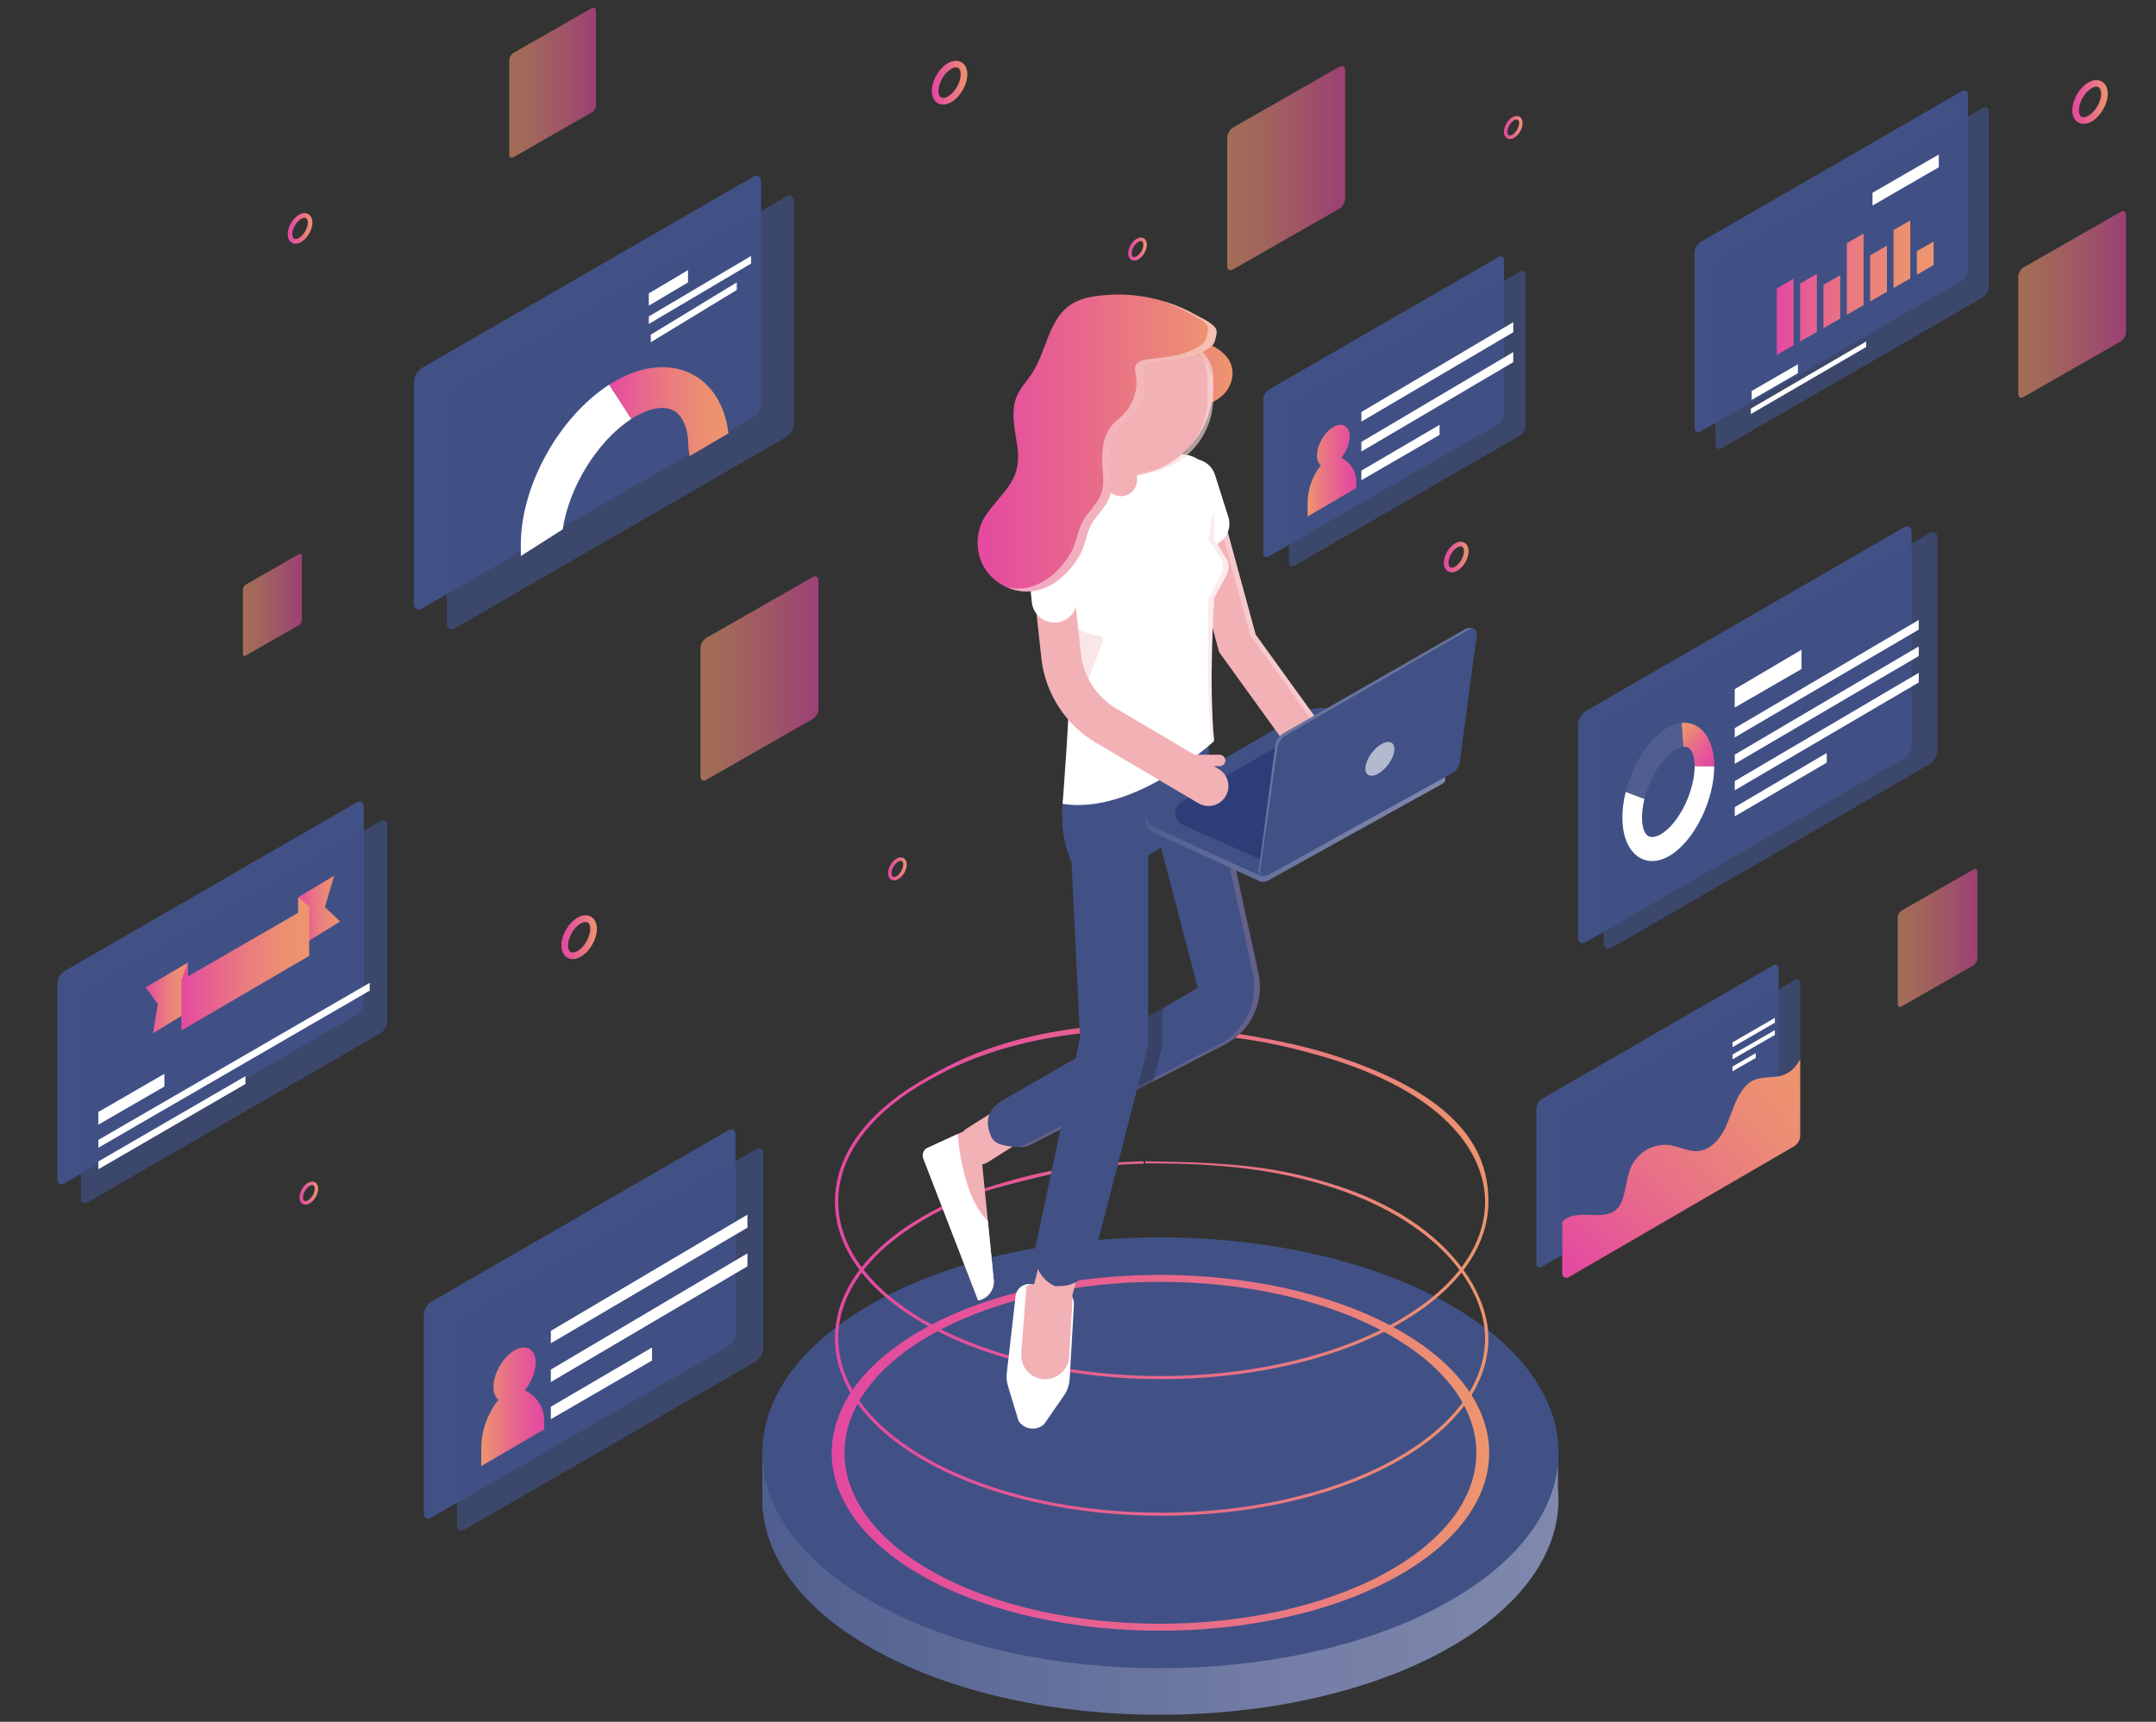 <?xml version="1.0" encoding="utf-8"?>
<!-- Generator: Adobe Illustrator 16.0.0, SVG Export Plug-In . SVG Version: 6.00 Build 0)  -->
<!DOCTYPE svg PUBLIC "-//W3C//DTD SVG 1.1 Basic//EN" "http://www.w3.org/Graphics/SVG/1.1/DTD/svg11-basic.dtd">
<svg version="1.1" baseProfile="basic" id="Layer_1"
	 xmlns="http://www.w3.org/2000/svg" xmlns:xlink="http://www.w3.org/1999/xlink" x="0px" y="0px" width="770px" height="615px"
	 viewBox="0 57.5 770 615" xml:space="preserve">
<rect x="0" y="57.5" width="770" height="615" fill="#333333" stroke="none"/>
<g id="Layer_2" display="none">
	
		<linearGradient id="SVGID_1_" gradientUnits="userSpaceOnUse" x1="-125" y1="388.5" x2="876" y2="388.5" gradientTransform="matrix(1 0 0 -1 0 731)">
		<stop  offset="0" style="stop-color:#623FE9"/>
		<stop  offset="0.168" style="stop-color:#6D49E8"/>
		<stop  offset="0.7" style="stop-color:#8C65E5"/>
		<stop  offset="1" style="stop-color:#976FE4"/>
	</linearGradient>
	<rect x="-125" y="-80" display="inline" fill="url(#SVGID_1_)" width="1001" height="845"/>
</g>
<g id="Layer_1_1_">

	<g id="gradient-squares">
		<animate attributeType="CSS" attributeName="opacity"
				 values="1;.5;1"
				 dur="4s" repeatCount="indefinite" />

		<linearGradient id="XMLID_110_" gradientUnits="userSpaceOnUse" x1="742.333" y1="613.451" x2="784.469" y2="613.451" gradientTransform="matrix(-1 0 0 -1 1222.748 731)">
			<stop  offset="0" style="stop-color:#E449A1"/>
			<stop  offset="0.41" style="stop-color:#E86F88"/>
			<stop  offset="0.783" style="stop-color:#EC8B75"/>
			<stop  offset="1" style="stop-color:#ED956E"/>
		</linearGradient>
		<path id="XMLID_81_" opacity="0.6" fill="url(#XMLID_110_)" d="M478.327,81.365c1.146-0.663,2.088-0.121,2.088,1.205v45.853
			c0,1.326-0.94,2.953-2.088,3.615l-37.96,21.694c-1.147,0.663-2.088,0.121-2.088-1.205v-45.851c0-1.328,0.939-2.954,2.088-3.617
			L478.327,81.365z"/>
		<linearGradient id="XMLID_111_" gradientUnits="userSpaceOnUse" x1="1114.924" y1="457.465" x2="1135.992" y2="457.465" gradientTransform="matrix(-1 0 0 -1 1222.748 731)">
			<stop  offset="0" style="stop-color:#E449A1"/>
			<stop  offset="0.41" style="stop-color:#E86F88"/>
			<stop  offset="0.783" style="stop-color:#EC8B75"/>
			<stop  offset="1" style="stop-color:#ED956E"/>
		</linearGradient>
		<path id="XMLID_4_" opacity="0.6" fill="url(#XMLID_111_)" d="M106.78,255.443c0.575-0.331,1.044-0.058,1.044,0.604v22.924
			c0,0.664-0.471,1.479-1.044,1.809L87.8,291.626c-0.574,0.333-1.044,0.062-1.044-0.602v-22.926c0-0.662,0.471-1.477,1.044-1.808
			L106.78,255.443z">
		</path>
			<linearGradient id="XMLID_112_" gradientUnits="userSpaceOnUse" x1="930.432" y1="431.162" x2="972.57" y2="431.162" gradientTransform="matrix(-1 0 0 -1 1222.748 731)">
			<stop  offset="0" style="stop-color:#E449A1"/>
			<stop  offset="0.41" style="stop-color:#E86F88"/>
			<stop  offset="0.783" style="stop-color:#EC8B75"/>
			<stop  offset="1" style="stop-color:#ED956E"/>
		</linearGradient>
		<path id="XMLID_95_" opacity="0.6" fill="url(#XMLID_112_)" d="M290.228,263.654c1.148-0.663,2.088-0.12,2.088,1.207l-0.002,45.852
			c0,1.326-0.938,2.953-2.088,3.615l-37.96,21.694c-1.148,0.663-2.088,0.122-2.088-1.204v-45.852c0-1.326,0.94-2.955,2.088-3.618
			L290.228,263.654z"/>
			<linearGradient id="XMLID_113_" gradientUnits="userSpaceOnUse" x1="516.534" y1="338.481" x2="544.984" y2="338.481" gradientTransform="matrix(-1 0 0 -1 1222.748 731)">
			<stop  offset="0" style="stop-color:#E449A1"/>
			<stop  offset="0.41" style="stop-color:#E86F88"/>
			<stop  offset="0.783" style="stop-color:#EC8B75"/>
			<stop  offset="1" style="stop-color:#ED956E"/>
		</linearGradient>
		<path id="XMLID_2_" opacity="0.6" fill="url(#XMLID_113_)" d="M704.804,368.089c0.775-0.447,1.41-0.082,1.41,0.812v30.959
			c0,0.897-0.635,1.993-1.41,2.444l-25.631,14.646c-0.773,0.446-1.409,0.08-1.409-0.814v-30.959c0-0.895,0.636-1.994,1.409-2.441
			L704.804,368.089z"/>

			<linearGradient id="XMLID_114_" gradientUnits="userSpaceOnUse" x1="1009.908" y1="643.967" x2="1040.877" y2="643.967" gradientTransform="matrix(-1 0 0 -1 1222.748 731)">
			<stop  offset="0" style="stop-color:#E449A1"/>
			<stop  offset="0.41" style="stop-color:#E86F88"/>
			<stop  offset="0.783" style="stop-color:#EC8B75"/>
			<stop  offset="1" style="stop-color:#ED956E"/>
		</linearGradient>
		<path id="XMLID_96_" opacity="0.6" fill="url(#XMLID_114_)" d="M211.306,60.439c0.843-0.488,1.534-0.089,1.534,0.886v33.7
			c0,0.976-0.691,2.17-1.534,2.656l-27.901,15.946c-0.843,0.487-1.534,0.089-1.534-0.887V79.042c0-0.973,0.691-2.17,1.534-2.658
			L211.306,60.439z"/>

			<linearGradient id="XMLID_115_" gradientUnits="userSpaceOnUse" x1="463.466" y1="564.758" x2="501.944" y2="564.758" gradientTransform="matrix(-1 0 0 -1 1222.748 731)">
			<stop  offset="0" style="stop-color:#E449A1"/>
			<stop  offset="0.41" style="stop-color:#E86F88"/>
			<stop  offset="0.783" style="stop-color:#EC8B75"/>
			<stop  offset="1" style="stop-color:#ED956E"/>
		</linearGradient>
		<path id="XMLID_3_" opacity="0.6" fill="url(#XMLID_115_)" d="M757.377,133.198c1.049-0.605,1.905-0.11,1.905,1.101v41.872
			c0,1.211-0.856,2.697-1.905,3.303l-34.668,19.811c-1.047,0.605-1.905,0.109-1.905-1.101v-41.871c0-1.212,0.858-2.698,1.905-3.303
			L757.377,133.198z"/>

	</g>

	<g>
		<animateTransform attributeName="transform" type="translate"
				   	values="0 0; 5 0; 0 0"
				 	dur="7s" repeatCount="indefinite" />

		<path id="XMLID_84_" fill="#415185" d="M679.92,245.907c1.529-0.884,2.781-0.161,2.781,1.608v76.106
			c0,1.769-1.252,3.941-2.781,4.824l-113.567,65.567c-1.531,0.884-2.783,0.16-2.783-1.608v-76.107c0-1.768,1.252-3.938,2.783-4.823
			L679.92,245.907z"/>
		<g id="XMLID_252_">
			<path id="XMLID_871_" opacity="0.7" fill="#415185" d="M689.125,247.943c1.53-0.885,2.785-0.161,2.785,1.607l-0.001,76.109
				c0,1.768-1.254,3.938-2.784,4.821l-113.562,65.567c-1.533,0.884-2.788,0.16-2.788-1.607v-76.107c0-1.769,1.255-3.938,2.788-4.824
				L689.125,247.943z"/>
			<g id="XMLID_864_">

					<linearGradient id="XMLID_116_" gradientUnits="userSpaceOnUse" x1="1172.437" y1="401.46" x2="1184.567" y2="411.892" gradientTransform="matrix(-1 0 0 -1 1784.553 731)">
					<stop  offset="0" style="stop-color:#E449A1"/>
					<stop  offset="0.212" style="stop-color:#E5539A"/>
					<stop  offset="0.57" style="stop-color:#E86D89"/>
					<stop  offset="1" style="stop-color:#ED956E"/>
				</linearGradient>
				<path id="XMLID_869_" fill="url(#XMLID_116_)" d="M604.531,326.673c-0.346-0.901-0.799-1.56-1.353-1.953
					c-0.549-0.392-1.234-0.546-2.039-0.465l-0.597-8.545c2.234-0.235,4.359,0.319,6.152,1.593c1.791,1.273,3.239,3.262,4.184,5.75
					c0.895,2.345,1.345,5.096,1.345,8.183h-7.003C605.222,329.435,604.983,327.857,604.531,326.673z"/>
				<g id="XMLID_867_">
					<path id="XMLID_868_" fill="#505E8F" d="M587.306,342.9c0.575-2.327,1.408-4.638,2.46-6.876
						c1.056-2.238,2.277-4.27,3.629-6.038c1.354-1.771,2.767-3.184,4.198-4.193c1.266-0.895,2.491-1.426,3.548-1.537l-0.597-8.545
						c-2.103,0.222-4.272,1.114-6.455,2.656c-2.029,1.432-3.98,3.371-5.81,5.759c-1.717,2.248-3.258,4.807-4.579,7.61
						c-1.32,2.802-2.364,5.719-3.099,8.668L587.306,342.9z"/>
				</g>
				<g id="XMLID_865_">
					<path id="XMLID_866_" fill="#FFFFFF" d="M590.089,365.055c0.331,0,0.666-0.018,1.003-0.055c2.107-0.22,4.28-1.117,6.465-2.662
						c2.032-1.436,3.99-3.376,5.821-5.766c1.719-2.251,3.261-4.812,4.584-7.613c1.321-2.807,2.361-5.723,3.095-8.667
						c0.774-3.135,1.168-6.18,1.168-9.056h-7.003c0,2.03-0.293,4.239-0.87,6.566c-0.574,2.319-1.401,4.631-2.453,6.869
						c-1.057,2.235-2.281,4.269-3.635,6.039c-1.355,1.773-2.773,3.188-4.21,4.205c-1.271,0.899-2.501,1.433-3.562,1.544
						c-0.807,0.086-1.488-0.071-2.04-0.462c-0.551-0.394-1.004-1.047-1.343-1.949c-0.45-1.187-0.688-2.766-0.683-4.567
						c0.005-2.038,0.3-4.253,0.88-6.58l-6.702-2.5c-0.779,3.132-1.177,6.178-1.184,9.059c-0.005,3.089,0.441,5.845,1.33,8.192
						c0.943,2.495,2.389,4.484,4.182,5.76C586.456,364.496,588.222,365.055,590.089,365.055z"/>
				</g>
			</g>
			<polygon id="XMLID_863_" fill="#FFFFFF" points="643.379,289.596 619.553,303.645 619.553,310.23 643.379,296.474 			"/>
			<polygon id="XMLID_862_" fill="#FFFFFF" points="685.265,278.937 619.553,317.596 619.553,320.89 685.265,282.376 			"/>
			<polygon id="XMLID_861_" fill="#FFFFFF" points="685.265,288.382 619.553,327.042 619.553,330.334 685.265,291.82 			"/>
			<polygon id="XMLID_860_" fill="#FFFFFF" points="685.265,297.828 619.553,336.486 619.553,339.779 685.265,301.266 			"/>
			<polygon id="XMLID_859_" fill="#FFFFFF" points="652.409,326.459 619.553,345.792 619.553,349.084 652.409,329.899 			"/>
		</g>
	</g>
	<g>
		<animateTransform attributeName="transform" type="translate"
				   	values="0 0; 5 0; 0 0"
				 	dur="8s" repeatCount="indefinite" />
		<path id="XMLID_1_" fill="#415185" d="M268.938,120.663c1.595-0.92,2.898-0.168,2.898,1.673v79.218c0,1.841-1.304,4.1-2.898,5.021
			L150.732,274.82c-1.596,0.919-2.898,0.168-2.898-1.672v-79.22c0-1.84,1.303-4.1,2.898-5.021L268.938,120.663z"/>
		<g>
			<path id="XMLID_76_" opacity="0.7" fill="#415185" d="M280.717,127.732c1.593-0.92,2.898-0.167,2.898,1.675v79.217
				c0,1.84-1.305,4.1-2.901,5.021L162.51,281.893c-1.595,0.919-2.898,0.165-2.898-1.674V201c0-1.841,1.304-4.101,2.898-5.021
				L280.717,127.732z"/>
			<polygon id="XMLID_215_" fill="#FFFFFF" points="245.729,153.979 231.717,162.292 231.717,166.683 245.729,158.371 			"/>
			<polygon id="XMLID_213_" fill="#FFFFFF" points="268.236,148.932 231.717,170.514 231.717,173.218 268.236,151.637 			"/>
			<polygon id="XMLID_208_" fill="#FFFFFF" points="263.13,158.371 232.421,177.039 232.421,179.742 263.13,161.074 			"/>
			<g id="XMLID_183_">

					<linearGradient id="XMLID_117_" gradientUnits="userSpaceOnUse" x1="1373.424" y1="526.449" x2="1416.043" y2="526.449" gradientTransform="matrix(-1 0 0 -1 1633.582 731)">
					<stop  offset="0" style="stop-color:#ED956E"/>
					<stop  offset="0.199" style="stop-color:#EC8F72"/>
					<stop  offset="0.477" style="stop-color:#EA7D7E"/>
					<stop  offset="0.798" style="stop-color:#E75F92"/>
					<stop  offset="1" style="stop-color:#E449A1"/>
				</linearGradient>
				<path id="XMLID_195_" fill="url(#XMLID_117_)" d="M219.628,193.641c10.136-5.854,20.474-6.595,28.367-2.038
					c6.749,3.897,11.045,11.287,12.163,20.677l-13.923,8.174l-0.364-3.148c0-6.417-1.882-11.183-5.167-13.079
					c-3.254-1.88-8.281-1.139-13.786,2.037c-0.49,0.284-0.98,0.584-1.463,0.896l-7.916-12.242
					C218.231,194.471,218.927,194.045,219.628,193.641z"/>
				<g id="XMLID_184_">
					<path id="XMLID_190_" fill="#FFFFFF" d="M200.99,246.571c2.103-14.761,12.285-31.543,24.462-39.411l-7.91-12.244
						c-17.925,11.577-31.479,36.053-31.53,56.929v4.255L200.99,246.571z"/>
				</g>
			</g>
		</g>
	</g>
	<g>
		<animateTransform attributeName="transform" type="translate"
			values="0 0; 5 0; 0 0"
			dur="9s" repeatCount="indefinite" />

		<path id="XMLID_88_" fill="#415185" d="M700.566,90.119c1.257-0.725,2.282-0.132,2.282,1.318v62.395
			c0,1.449-1.025,3.229-2.282,3.954l-93.104,53.754c-1.256,0.725-2.281,0.132-2.281-1.318v-62.394c0-1.451,1.025-3.23,2.281-3.956
			L700.566,90.119z"/>
		<g>
			<path id="XMLID_87_" opacity="0.7" fill="#415185" d="M708.041,96.131c1.259-0.725,2.284-0.132,2.284,1.319v62.396
				c0,1.45-1.028,3.229-2.284,3.953l-93.104,53.754c-1.255,0.725-2.28,0.131-2.28-1.317v-62.396c0-1.45,1.025-3.229,2.28-3.954
				L708.041,96.131z"/>
			<polygon id="XMLID_214_" fill="#FFFFFF" points="692.433,112.685 668.752,126.356 668.752,130.913 692.433,117.242 			"/>
			<polygon id="XMLID_212_" fill="#FFFFFF" points="642.111,187.617 625.598,197.15 625.598,200.328 642.111,190.794 			"/>
			<polygon id="XMLID_211_" fill="#FFFFFF" points="666.476,179.492 625.309,203.436 625.309,205.393 666.476,181.452 			"/>

				<linearGradient id="XMLID_118_" gradientUnits="userSpaceOnUse" x1="926.607" y1="570.75" x2="982.614" y2="570.75" gradientTransform="matrix(-1 0 0 -1 1617.18 731)">
				<stop  offset="0" style="stop-color:#ED956E"/>
				<stop  offset="0.199" style="stop-color:#EC8F72"/>
				<stop  offset="0.477" style="stop-color:#EA7D7E"/>
				<stop  offset="0.798" style="stop-color:#E75F92"/>
				<stop  offset="1" style="stop-color:#E449A1"/>
			</linearGradient>
			<path id="XMLID_71_" fill="url(#XMLID_118_)" d="M684.593,155.623v-8.408l5.979-3.452v8.407L684.593,155.623z M682.232,156.943
				v-20.712l-5.979,3.453v20.712L682.232,156.943z M673.896,161.718v-16.476l-5.979,3.452v16.476L673.896,161.718z M665.559,166.494
				v-25.556l-5.979,3.452v25.555L665.559,166.494z M657.22,171.268v-15.469l-5.978,3.452v15.468L657.22,171.268z M648.883,176.041
				v-20.712l-5.979,3.452v20.712L648.883,176.041z M640.545,180.814v-23.739l-5.979,3.453v23.739L640.545,180.814z"/>
		</g>
	</g>
	<g>
		<animateTransform attributeName="transform" type="translate"
			values="0 0; 5 0; 0 0"
			dur="9s" repeatCount="indefinite" />

		<path id="XMLID_16_" fill="#415185" d="M633.188,402.368c1.113-0.643,2.021-0.115,2.021,1.166v55.256
			c0,1.286-0.908,2.86-2.021,3.505l-82.448,47.603c-1.111,0.641-2.021,0.116-2.021-1.169v-55.257c0-1.281,0.908-2.857,2.021-3.5
			L633.188,402.368z"/>
		<g>
			<path id="XMLID_78_" opacity="0.7" fill="#415185" d="M640.939,407.593c1.094-0.629,1.987-0.113,1.987,1.15l-0.004,54.291
				c0,1.265-0.891,2.812-1.986,3.442l-81.014,46.773c-1.094,0.631-1.988,0.113-1.988-1.146V457.81c0-1.263,0.896-2.811,1.988-3.441
				L640.939,407.593z"/>
			<g id="XMLID_887_">
				<polygon id="XMLID_888_" fill="#FFFFFF" points="618.752,431.542 633.898,422.78 633.863,421.087 618.752,429.811 				"/>
			</g>
			<g id="XMLID_885_">
				<polygon id="XMLID_886_" fill="#FFFFFF" points="618.752,435.882 633.898,427.145 633.863,425.449 618.752,434.173 				"/>
			</g>
			<g id="XMLID_883_">
				<polygon id="XMLID_884_" fill="#FFFFFF" points="618.752,440.144 627.074,435.362 627.037,433.667 618.752,438.452 				"/>
			</g>

				<linearGradient id="XMLID_119_" gradientUnits="userSpaceOnUse" x1="-47.384" y1="216.069" x2="33.21" y2="291.233" gradientTransform="matrix(1 0 0 -1 609.808 731)">
				<stop  offset="0" style="stop-color:#E449A1"/>
				<stop  offset="0.41" style="stop-color:#E86F88"/>
				<stop  offset="0.783" style="stop-color:#EC8B75"/>
				<stop  offset="1" style="stop-color:#ED956E"/>
			</linearGradient>
			<path id="XMLID_881_" fill="url(#XMLID_119_)" d="M642.928,463.109v-27.228c-1.776,3.168-4.131,5.516-8,6.1
				c-3.789,0.572-7.817-0.016-10.771,2.765c-4.677,4.399-5.57,11.062-8.451,16.521c-1.791,3.394-4.898,6.847-8.898,7.331
				c-4.063,0.492-7.852-2.093-11.887-2.181c-4.041-0.084-7.83,1.695-10.424,4.786c-3.767,4.484-3.217,9.717-5.104,14.915
				c-2.932,8.088-11.141,4.273-17.444,5.631c-1.47,0.317-2.832,0.972-4.013,2.185v18.484c0,1.161,1.267,1.889,2.271,1.305
				l80.494-46.751C642.078,466.174,642.928,464.699,642.928,463.109z"/>
		</g>
	</g>
	<g>
		<animateTransform attributeName="transform" type="translate"
			values="0 0; 5 0; 0 0"
			dur="10s" repeatCount="indefinite" />
		<path id="XMLID_93_" fill="#415185" d="M260.07,461.25c1.43-0.824,2.601-0.148,2.601,1.501v71.097
			c0,1.649-1.171,3.678-2.601,4.504l-106.081,61.246c-1.433,0.826-2.602,0.15-2.602-1.5v-71.094c0-1.652,1.169-3.681,2.602-4.506
			L260.07,461.25z"/>
		<path id="XMLID_92_" opacity="0.7" fill="#415185" d="M270.043,467.976c1.404-0.812,2.555-0.148,2.555,1.475v69.856
			c0,1.624-1.151,3.617-2.558,4.43l-104.237,60.183c-1.405,0.809-2.556,0.146-2.556-1.478v-69.856c0-1.623,1.151-3.616,2.556-4.429
			L270.043,467.976z"/>
		<polygon id="XMLID_877_" fill="#FFFFFF" points="266.941,491.349 196.726,532.868 196.726,537.316 266.941,495.997 		"/>
		<polygon id="XMLID_876_" fill="#FFFFFF" points="266.941,505.177 196.726,546.695 196.726,551.144 266.941,509.823 		"/>
		<polygon id="XMLID_875_" fill="#FFFFFF" points="232.879,538.805 196.726,559.968 196.726,564.416 232.879,543.453 		"/>

			<linearGradient id="XMLID_120_" gradientUnits="userSpaceOnUse" x1="1352.06" y1="171.008" x2="1374.557" y2="171.008" gradientTransform="matrix(-1 0 0 -1 1546.43 731)">
			<stop  offset="0" style="stop-color:#E449A1"/>
			<stop  offset="0.212" style="stop-color:#E5539A"/>
			<stop  offset="0.57" style="stop-color:#E86D89"/>
			<stop  offset="1" style="stop-color:#ED956E"/>
		</linearGradient>
		<path id="XMLID_874_" fill="url(#XMLID_120_)" d="M177.999,557.507c-1.11-0.882-1.78-2.454-1.775-4.594
			c0.01-4.808,3.412-10.697,7.558-13.091c4.142-2.392,7.534-0.424,7.534,4.378c0,3.267-1.578,7.041-3.896,9.874
			c4.11,1.937,6.95,6.108,6.95,10.938v3.009l-22.497,13.158v-6.104C171.872,568.634,174.072,562.455,177.999,557.507z"/>
	</g>
	<g>
		<animateTransform attributeName="transform" type="translate"
			values="0 0; 5 0; 0 0"
			dur="11s" repeatCount="indefinite" />
		<path id="XMLID_107_" fill="#415185" d="M535.141,149.33c1.105-0.638,2.01-0.116,2.01,1.161v54.925
			c0,1.276-0.903,2.842-2.01,3.479l-81.957,47.318c-1.104,0.638-2.009,0.116-2.009-1.161v-54.924c0-1.276,0.903-2.843,2.009-3.482
			L535.141,149.33z"/>
		<path id="XMLID_106_" opacity="0.7" fill="#415185" d="M542.846,154.523c1.084-0.625,1.975-0.113,1.975,1.142v53.969
			c0,1.254-0.891,2.793-1.975,3.42l-80.531,46.494c-1.084,0.628-1.975,0.114-1.975-1.139v-53.97c0-1.253,0.891-2.793,1.975-3.421
			L542.846,154.523z"/>
		<polygon id="XMLID_105_" fill="#FFFFFF" points="540.45,172.583 486.202,204.658 486.202,208.097 540.45,176.173 		"/>
		<polygon id="XMLID_104_" fill="#FFFFFF" points="540.45,183.266 486.202,215.34 486.202,218.778 540.45,186.855 		"/>
		<polygon id="XMLID_97_" fill="#FFFFFF" points="514.135,209.246 486.202,225.596 486.202,229.033 514.135,212.836 		"/>

			<linearGradient id="XMLID_121_" gradientUnits="userSpaceOnUse" x1="1062.047" y1="505.385" x2="1079.428" y2="505.385" gradientTransform="matrix(-1 0 0 -1 1546.43 731)">
			<stop  offset="0" style="stop-color:#E449A1"/>
			<stop  offset="0.212" style="stop-color:#E5539A"/>
			<stop  offset="0.57" style="stop-color:#E86D89"/>
			<stop  offset="1" style="stop-color:#ED956E"/>
		</linearGradient>
		<path id="XMLID_77_" fill="url(#XMLID_121_)" d="M471.735,223.692c-0.858-0.681-1.377-1.895-1.371-3.547
			c0.007-3.714,2.633-8.264,5.838-10.112c3.202-1.85,5.822-0.328,5.822,3.38c0,2.526-1.221,5.439-3.015,7.63
			c3.18,1.495,5.373,4.718,5.373,8.45v2.325l-17.381,10.165v-4.716C467.003,232.289,468.702,227.517,471.735,223.692z"/>
	</g>
	<g>
		<animateTransform attributeName="transform" type="translate"
			values="0 0; 5 0; 0 0"
			dur="10s" repeatCount="indefinite" />
		<path id="XMLID_103_" fill="#415185" d="M127.358,344.12c1.407-0.813,2.558-0.147,2.558,1.475l-0.001,69.899
			c0,1.622-1.151,3.616-2.557,4.43l-104.3,60.219c-1.405,0.809-2.557,0.146-2.557-1.478v-69.896c0-1.626,1.151-3.618,2.557-4.433
			L127.358,344.12z"/>
		<path id="XMLID_98_" opacity="0.7" fill="#415185" d="M135.733,350.855c1.407-0.811,2.557-0.147,2.557,1.476v69.898
			c0,1.625-1.151,3.616-2.557,4.432L31.432,486.876c-1.406,0.813-2.557,0.148-2.557-1.476v-69.896c0-1.625,1.151-3.619,2.557-4.433
			L135.733,350.855z"/>
		<polygon id="XMLID_479_" fill="#FFFFFF" points="58.704,441.061 35.128,454.674 35.128,459.21 58.704,445.599 		"/>
		<polygon id="XMLID_478_" fill="#FFFFFF" points="132.038,408.548 35.128,464.663 35.128,467.456 132.038,411.343 		"/>
		<polygon id="XMLID_477_" fill="#FFFFFF" points="87.639,441.906 35.128,472.35 35.128,475.143 87.639,444.7 		"/>
		<g id="XMLID_448_">

				<linearGradient id="XMLID_122_" gradientUnits="userSpaceOnUse" x1="1621.294" y1="348.386" x2="1640.39" y2="347.612" gradientTransform="matrix(-1 0 0 -1 1746.768 731)">
				<stop  offset="0" style="stop-color:#ED956E"/>
				<stop  offset="0.248" style="stop-color:#ED9170"/>
				<stop  offset="0.47" style="stop-color:#EB8778"/>
				<stop  offset="0.681" style="stop-color:#E97484"/>
				<stop  offset="0.885" style="stop-color:#E65B95"/>
				<stop  offset="1" style="stop-color:#E449A1"/>
			</linearGradient>
			<polygon id="XMLID_470_" fill="url(#XMLID_122_)" points="119.341,370.278 106.497,378.011 106.497,395.968 121.463,386.618
				116.044,381.495 			"/>
			<polygon id="XMLID_469_" fill="#ED956E" points="110.428,381.357 106.497,390.72 106.497,378.011 			"/>

				<linearGradient id="XMLID_123_" gradientUnits="userSpaceOnUse" x1="1679.724" y1="317.055" x2="1694.754" y2="317.055" gradientTransform="matrix(-1 0 0 -1 1746.768 731)">
				<stop  offset="0" style="stop-color:#ED956E"/>
				<stop  offset="0.199" style="stop-color:#EC8F72"/>
				<stop  offset="0.477" style="stop-color:#EA7D7E"/>
				<stop  offset="0.798" style="stop-color:#E75F92"/>
				<stop  offset="1" style="stop-color:#E449A1"/>
			</linearGradient>
			<polygon id="XMLID_468_" fill="url(#XMLID_123_)" points="67.044,401.339 52.014,410.171 56.365,416.103 54.642,426.552
				67.044,419.003 			"/>
			<polygon id="XMLID_467_" fill="#E449A1" points="64.793,407.608 67.044,401.339 67.044,412.273 			"/>

				<linearGradient id="XMLID_124_" gradientUnits="userSpaceOnUse" x1="1636.34" y1="327.588" x2="1681.975" y2="327.588" gradientTransform="matrix(-1 0 0 -1 1746.768 731)">
				<stop  offset="0" style="stop-color:#ED956E"/>
				<stop  offset="0.199" style="stop-color:#EC8F72"/>
				<stop  offset="0.477" style="stop-color:#EA7D7E"/>
				<stop  offset="0.798" style="stop-color:#E75F92"/>
				<stop  offset="1" style="stop-color:#E449A1"/>
			</linearGradient>
			<polygon id="XMLID_466_" fill="url(#XMLID_124_)" points="110.428,381.257 64.793,407.608 64.793,425.566 110.428,398.921 			"/>
		</g>
	</g>
	<g id="XMLID_28_">
		<linearGradient id="SVGID_2_" gradientUnits="userSpaceOnUse" x1="332.798" y1="643.967" x2="345.461" y2="643.967" gradientTransform="matrix(1 0 0 -1 0 731)">
			<stop  offset="0" style="stop-color:#E449A1"/>
			<stop  offset="0.212" style="stop-color:#E5539A"/>
			<stop  offset="0.57" style="stop-color:#E86D89"/>
			<stop  offset="1" style="stop-color:#ED956E"/>
		</linearGradient>
		<path fill="url(#SVGID_2_)" d="M336.849,94.857c-0.692,0-1.349-0.172-1.938-0.507c-1.356-0.784-2.108-2.327-2.113-4.351
			c-0.008-3.719,2.513-8.084,5.738-9.936c1.75-1.009,3.462-1.127,4.824-0.345c1.354,0.787,2.101,2.329,2.101,4.347
			c0,3.712-2.52,8.075-5.736,9.929C338.733,94.568,337.756,94.857,336.849,94.857z M341.408,81.575c-0.498,0-1.083,0.179-1.7,0.534
			c-2.474,1.421-4.559,5.031-4.552,7.886c0.002,1.125,0.343,1.969,0.933,2.308c0.589,0.34,1.483,0.207,2.456-0.35
			c2.469-1.425,4.555-5.039,4.555-7.888c0-1.125-0.335-1.964-0.924-2.304C341.96,81.638,341.698,81.575,341.408,81.575z"/>
	</g>
	<g id="XMLID_8_">

			<linearGradient id="SVGID_3_" gradientUnits="userSpaceOnUse" x1="740.1" y1="637.075" x2="752.763" y2="637.075" gradientTransform="matrix(1 0 0 -1 0 731)">
			<stop  offset="0" style="stop-color:#E449A1"/>
			<stop  offset="0.212" style="stop-color:#E5539A"/>
			<stop  offset="0.57" style="stop-color:#E86D89"/>
			<stop  offset="1" style="stop-color:#ED956E"/>
		</linearGradient>
		<path fill="url(#SVGID_3_)" d="M744.151,101.75c-0.695,0-1.349-0.172-1.938-0.507c-1.359-0.784-2.106-2.329-2.113-4.351
			c-0.011-3.722,2.513-8.084,5.736-9.936c1.752-1.01,3.465-1.127,4.823-0.345c1.355,0.787,2.104,2.327,2.104,4.346
			c0,3.712-2.521,8.075-5.734,9.93C746.037,101.46,745.058,101.75,744.151,101.75z M748.711,88.465c-0.498,0-1.082,0.181-1.7,0.535
			c-2.474,1.423-4.559,5.033-4.552,7.887c0.003,1.125,0.342,1.969,0.934,2.308c0.589,0.339,1.483,0.207,2.456-0.35
			c2.471-1.427,4.557-5.039,4.557-7.889c0-1.124-0.339-1.962-0.927-2.303C749.263,88.527,749.002,88.465,748.711,88.465z"/>
	</g>
	<g id="XMLID_83_">

			<linearGradient id="SVGID_4_" gradientUnits="userSpaceOnUse" x1="200.497" y1="338.738" x2="213.16" y2="338.738" gradientTransform="matrix(1 0 0 -1 0 731)">
			<stop  offset="0" style="stop-color:#E449A1"/>
			<stop  offset="0.212" style="stop-color:#E5539A"/>
			<stop  offset="0.57" style="stop-color:#E86D89"/>
			<stop  offset="1" style="stop-color:#ED956E"/>
		</linearGradient>
		<path fill="url(#SVGID_4_)" d="M204.549,400.087c-0.695,0-1.35-0.17-1.938-0.51c-1.358-0.781-2.109-2.324-2.114-4.349
			c-0.009-3.718,2.511-8.082,5.736-9.935c1.753-1.013,3.465-1.129,4.826-0.347c1.354,0.788,2.101,2.33,2.101,4.347
			c0,3.711-2.52,8.076-5.735,9.931C206.434,399.8,205.457,400.087,204.549,400.087z M209.107,386.807
			c-0.497,0-1.081,0.178-1.7,0.532c-2.474,1.424-4.558,5.031-4.552,7.887c0.002,1.127,0.343,1.971,0.933,2.308
			c0.589,0.341,1.483,0.21,2.458-0.35c2.467-1.427,4.555-5.037,4.555-7.888c0-1.125-0.337-1.965-0.924-2.305
			C209.659,386.868,209.398,386.807,209.107,386.807z"/>
	</g>
	<g id="XMLID_5_" display="none">

			<linearGradient id="SVGID_5_" gradientUnits="userSpaceOnUse" x1="732.579" y1="408.315" x2="745.241" y2="408.315" gradientTransform="matrix(1 0 0 -1 0 731)">
			<stop  offset="0" style="stop-color:#E967CD"/>
			<stop  offset="0.159" style="stop-color:#EB6FC3"/>
			<stop  offset="0.429" style="stop-color:#F086A9"/>
			<stop  offset="0.772" style="stop-color:#F8AA7E"/>
			<stop  offset="1" style="stop-color:#FEC55E"/>
		</linearGradient>
		<path display="inline" fill="url(#SVGID_5_)" d="M736.629,330.509c-0.696,0-1.349-0.17-1.938-0.508
			c-1.359-0.781-2.108-2.326-2.112-4.349c-0.011-3.722,2.51-8.087,5.735-9.938c1.753-1.009,3.465-1.126,4.823-0.343
			c1.356,0.784,2.104,2.326,2.104,4.346c0,3.711-2.521,8.075-5.736,9.931C738.514,330.221,737.536,330.509,736.629,330.509z
			 M741.189,317.227c-0.497,0-1.083,0.181-1.7,0.537c-2.476,1.42-4.561,5.029-4.552,7.885c0,1.128,0.34,1.971,0.93,2.309
			c0.591,0.338,1.486,0.208,2.458-0.351c2.468-1.425,4.556-5.037,4.556-7.888c0-1.125-0.337-1.963-0.926-2.304
			C741.738,317.291,741.479,317.227,741.189,317.227z"/>
	</g>
	<g id="XMLID_85_" display="none">

			<linearGradient id="SVGID_6_" gradientUnits="userSpaceOnUse" x1="633.827" y1="277.931" x2="646.487" y2="277.931" gradientTransform="matrix(1 0 0 -1 0 731)">
			<stop  offset="0" style="stop-color:#E967CD"/>
			<stop  offset="0.159" style="stop-color:#EB6FC3"/>
			<stop  offset="0.429" style="stop-color:#F086A9"/>
			<stop  offset="0.772" style="stop-color:#F8AA7E"/>
			<stop  offset="1" style="stop-color:#FEC55E"/>
		</linearGradient>
		<path display="inline" fill="url(#SVGID_6_)" d="M637.878,460.895c-0.695,0-1.347-0.171-1.937-0.508
			c-1.36-0.782-2.11-2.328-2.114-4.35c-0.011-3.723,2.513-8.087,5.734-9.938c1.755-1.008,3.467-1.124,4.825-0.342
			c1.355,0.784,2.101,2.325,2.101,4.347c0,3.711-2.519,8.073-5.732,9.927C639.763,460.604,638.786,460.895,637.878,460.895z
			 M642.439,447.611c-0.498,0-1.082,0.181-1.7,0.536c-2.476,1.419-4.562,5.03-4.552,7.885c0.003,1.127,0.341,1.968,0.932,2.31
			c0.59,0.339,1.479,0.206,2.457-0.352c2.469-1.425,4.554-5.039,4.554-7.887c0-1.125-0.337-1.964-0.926-2.305
			C642.988,447.676,642.729,447.611,642.439,447.611z"/>
	</g>
	<g id="XMLID_69_">

			<linearGradient id="SVGID_7_" gradientUnits="userSpaceOnUse" x1="102.742" y1="591.914" x2="111.577" y2="591.914" gradientTransform="matrix(1 0 0 -1 0 731)">
			<stop  offset="0" style="stop-color:#E449A1"/>
			<stop  offset="0.212" style="stop-color:#E5539A"/>
			<stop  offset="0.57" style="stop-color:#E86D89"/>
			<stop  offset="1" style="stop-color:#ED956E"/>
		</linearGradient>
		<path fill="url(#SVGID_7_)" d="M105.569,144.543c-0.485,0-0.94-0.12-1.351-0.354c-0.948-0.546-1.471-1.623-1.476-3.035
			c-0.005-2.595,1.752-5.639,4.003-6.93c1.222-0.704,2.416-0.787,3.367-0.239c0.944,0.548,1.465,1.623,1.465,3.03
			c0,2.589-1.758,5.634-4.001,6.928C106.885,144.342,106.203,144.543,105.569,144.543z M108.749,135.276
			c-0.344,0-0.753,0.126-1.186,0.374c-1.725,0.991-3.181,3.509-3.175,5.5c0.003,0.787,0.239,1.375,0.65,1.611
			c0.412,0.236,1.037,0.145,1.714-0.246c1.722-0.994,3.179-3.514,3.179-5.502c0-0.784-0.237-1.37-0.646-1.607
			C109.133,135.32,108.953,135.276,108.749,135.276z"/>
	</g>
	<g id="XMLID_89_">

			<linearGradient id="SVGID_8_" gradientUnits="userSpaceOnUse" x1="515.657" y1="474.534" x2="524.49" y2="474.534" gradientTransform="matrix(1 0 0 -1 0 731)">
			<stop  offset="0" style="stop-color:#E449A1"/>
			<stop  offset="0.212" style="stop-color:#E5539A"/>
			<stop  offset="0.57" style="stop-color:#E86D89"/>
			<stop  offset="1" style="stop-color:#ED956E"/>
		</linearGradient>
		<path fill="url(#SVGID_8_)" d="M518.486,261.923c-0.485,0-0.942-0.117-1.353-0.354c-0.946-0.545-1.473-1.623-1.477-3.033
			c-0.004-2.596,1.754-5.64,4.002-6.932c1.225-0.704,2.418-0.785,3.365-0.239c0.944,0.549,1.466,1.624,1.466,3.03
			c0,2.589-1.757,5.635-4.001,6.928C519.799,261.723,519.119,261.923,518.486,261.923z M521.666,252.661
			c-0.348,0-0.754,0.127-1.186,0.373c-1.727,0.989-3.182,3.51-3.177,5.501c0.003,0.785,0.239,1.373,0.65,1.608
			c0.412,0.237,1.034,0.145,1.715-0.243c1.72-0.994,3.176-3.514,3.176-5.503c0-0.785-0.233-1.369-0.644-1.607
			C522.051,252.704,521.867,252.661,521.666,252.661z"/>
	</g>
	<g id="XMLID_70_">

			<linearGradient id="SVGID_9_" gradientUnits="userSpaceOnUse" x1="402.924" y1="584.545" x2="409.582" y2="584.545" gradientTransform="matrix(1 0 0 -1 0 731)">
			<stop  offset="0" style="stop-color:#E449A1"/>
			<stop  offset="0.212" style="stop-color:#E5539A"/>
			<stop  offset="0.57" style="stop-color:#E86D89"/>
			<stop  offset="1" style="stop-color:#ED956E"/>
		</linearGradient>
		<path fill="url(#SVGID_9_)" d="M405.053,150.569c-0.362,0-0.709-0.088-1.019-0.266c-0.714-0.412-1.108-1.223-1.11-2.288
			c-0.005-1.957,1.318-4.252,3.017-5.226c0.922-0.532,1.822-0.592,2.536-0.181c0.716,0.415,1.105,1.225,1.105,2.287
			c0,1.953-1.324,4.248-3.016,5.223C406.046,150.418,405.529,150.569,405.053,150.569z M407.451,143.584
			c-0.26,0-0.569,0.095-0.893,0.282c-1.304,0.748-2.397,2.646-2.396,4.147c0.002,0.593,0.18,1.037,0.488,1.215
			c0.312,0.178,0.78,0.109,1.294-0.185c1.299-0.749,2.396-2.649,2.396-4.148c0-0.592-0.177-1.033-0.488-1.212
			C407.74,143.617,407.603,143.584,407.451,143.584z"/>
	</g>
	<g id="XMLID_7_">

			<linearGradient id="SVGID_10_" gradientUnits="userSpaceOnUse" x1="537.111" y1="627.963" x2="543.773" y2="627.963" gradientTransform="matrix(1 0 0 -1 0 731)">
			<stop  offset="0" style="stop-color:#E449A1"/>
			<stop  offset="0.212" style="stop-color:#E5539A"/>
			<stop  offset="0.57" style="stop-color:#E86D89"/>
			<stop  offset="1" style="stop-color:#ED956E"/>
		</linearGradient>
		<path fill="url(#SVGID_10_)" d="M539.242,107.153c-0.365,0-0.708-0.09-1.02-0.267c-0.714-0.412-1.108-1.223-1.111-2.287
			c-0.005-1.958,1.319-4.253,3.018-5.228c0.923-0.531,1.821-0.592,2.539-0.18c0.71,0.413,1.104,1.224,1.104,2.285
			c0,1.951-1.326,4.248-3.016,5.222C540.233,107.001,539.72,107.153,539.242,107.153z M541.641,100.167
			c-0.262,0-0.568,0.095-0.894,0.281c-1.301,0.748-2.399,2.647-2.394,4.148c0,0.592,0.178,1.036,0.49,1.214
			c0.31,0.178,0.779,0.11,1.29-0.185c1.298-0.75,2.396-2.65,2.396-4.148c0-0.591-0.176-1.032-0.484-1.212
			C541.93,100.2,541.793,100.167,541.641,100.167z"/>
	</g>
	<g id="XMLID_82_">

			<linearGradient id="SVGID_11_" gradientUnits="userSpaceOnUse" x1="317.161" y1="363.139" x2="323.819" y2="363.139" gradientTransform="matrix(1 0 0 -1 0 731)">
			<stop  offset="0" style="stop-color:#E449A1"/>
			<stop  offset="0.212" style="stop-color:#E5539A"/>
			<stop  offset="0.57" style="stop-color:#E86D89"/>
			<stop  offset="1" style="stop-color:#ED956E"/>
		</linearGradient>
		<path fill="url(#SVGID_11_)" d="M319.292,371.977c-0.366,0-0.71-0.093-1.021-0.269c-0.715-0.41-1.107-1.225-1.11-2.287
			c-0.004-1.955,1.321-4.253,3.019-5.228c0.919-0.529,1.821-0.592,2.534-0.18c0.714,0.412,1.105,1.222,1.105,2.283
			c0,1.954-1.322,4.247-3.015,5.224C320.283,371.824,319.77,371.977,319.292,371.977z M321.69,364.99
			c-0.263,0-0.569,0.094-0.895,0.28c-1.304,0.749-2.397,2.646-2.396,4.146c0.002,0.592,0.181,1.037,0.489,1.215
			c0.312,0.178,0.78,0.108,1.293-0.184c1.299-0.752,2.396-2.652,2.396-4.149c0-0.59-0.178-1.031-0.485-1.213
			C321.98,365.024,321.843,364.99,321.69,364.99z"/>
	</g>
	<g id="XMLID_6_">

			<linearGradient id="SVGID_12_" gradientUnits="userSpaceOnUse" x1="106.971" y1="247.344" x2="113.632" y2="247.344" gradientTransform="matrix(1 0 0 -1 0 731)">
			<stop  offset="0" style="stop-color:#E449A1"/>
			<stop  offset="0.212" style="stop-color:#E5539A"/>
			<stop  offset="0.57" style="stop-color:#E86D89"/>
			<stop  offset="1" style="stop-color:#ED956E"/>
		</linearGradient>
		<path fill="url(#SVGID_12_)" d="M109.103,487.771c-0.366,0-0.708-0.088-1.019-0.264c-0.714-0.414-1.11-1.225-1.113-2.289
			c-0.006-1.959,1.321-4.252,3.018-5.226c0.923-0.532,1.823-0.594,2.538-0.184c0.711,0.414,1.105,1.225,1.105,2.287
			c0,1.952-1.326,4.247-3.019,5.222C110.093,487.621,109.579,487.771,109.103,487.771z M111.5,480.785
			c-0.262,0-0.569,0.098-0.894,0.282c-1.302,0.747-2.398,2.646-2.396,4.148c0.002,0.591,0.181,1.036,0.489,1.214
			c0.313,0.179,0.783,0.108,1.293-0.187c1.299-0.748,2.396-2.647,2.396-4.146c0-0.592-0.176-1.032-0.486-1.212
			C111.79,480.819,111.651,480.785,111.5,480.785z"/>
	</g>
	<g id="XMLID_9_" display="none">

			<linearGradient id="SVGID_13_" gradientUnits="userSpaceOnUse" x1="755.953" y1="451.051" x2="762.612" y2="451.051" gradientTransform="matrix(1 0 0 -1 0 731)">
			<stop  offset="0" style="stop-color:#E967CD"/>
			<stop  offset="0.159" style="stop-color:#EB6FC3"/>
			<stop  offset="0.429" style="stop-color:#F086A9"/>
			<stop  offset="0.772" style="stop-color:#F8AA7E"/>
			<stop  offset="1" style="stop-color:#FEC55E"/>
		</linearGradient>
		<path display="inline" fill="url(#SVGID_13_)" d="M758.082,284.064c-0.363,0-0.708-0.088-1.02-0.267
			c-0.714-0.412-1.109-1.222-1.109-2.286c-0.006-1.958,1.321-4.253,3.016-5.227c0.923-0.531,1.824-0.593,2.539-0.181
			c0.713,0.413,1.104,1.223,1.104,2.285c0,1.953-1.323,4.248-3.017,5.223C759.076,283.916,758.561,284.064,758.082,284.064z
			 M760.479,277.081c-0.258,0-0.566,0.093-0.89,0.281c-1.305,0.749-2.398,2.647-2.396,4.148c0,0.592,0.181,1.037,0.488,1.214
			c0.312,0.178,0.78,0.109,1.295-0.185c1.298-0.75,2.396-2.649,2.396-4.149c0-0.591-0.177-1.032-0.488-1.211
			C760.77,277.111,760.636,277.081,760.479,277.081z"/>
	</g>
	<g id="XMLID_94_" display="none">

			<linearGradient id="SVGID_14_" gradientUnits="userSpaceOnUse" x1="754.889" y1="278.082" x2="761.551" y2="278.082" gradientTransform="matrix(1 0 0 -1 0 731)">
			<stop  offset="0" style="stop-color:#E967CD"/>
			<stop  offset="0.159" style="stop-color:#EB6FC3"/>
			<stop  offset="0.429" style="stop-color:#F086A9"/>
			<stop  offset="0.772" style="stop-color:#F8AA7E"/>
			<stop  offset="1" style="stop-color:#FEC55E"/>
		</linearGradient>
		<path display="inline" fill="url(#SVGID_14_)" d="M757.021,457.033c-0.366,0-0.709-0.091-1.019-0.267
			c-0.714-0.412-1.111-1.225-1.114-2.289c-0.002-1.955,1.322-4.251,3.021-5.227c0.921-0.528,1.823-0.594,2.536-0.179
			c0.715,0.411,1.104,1.222,1.104,2.283c0,1.952-1.327,4.248-3.016,5.223C758.015,456.882,757.5,457.033,757.021,457.033z
			 M759.419,450.048c-0.261,0-0.565,0.095-0.89,0.279c-1.305,0.75-2.399,2.646-2.396,4.148c0,0.591,0.182,1.035,0.49,1.215
			c0.311,0.177,0.781,0.107,1.294-0.186c1.298-0.75,2.396-2.65,2.396-4.149c0-0.589-0.177-1.031-0.487-1.211
			C759.709,450.081,759.573,450.048,759.419,450.048z"/>
	</g>
	<g>

		<linearGradient id="XMLID_125_" gradientUnits="userSpaceOnUse" x1="272.267" y1="137.944" x2="556.602" y2="137.944" gradientTransform="matrix(1 0 0 -1 0 731)">
			<stop  offset="0" style="stop-color:#505E8F"/>
			<stop  offset="0.085" style="stop-color:#556392"/>
			<stop  offset="0.671" style="stop-color:#747EA6"/>
			<stop  offset="1" style="stop-color:#7F89AD"/>
		</linearGradient>
		<path id="XMLID_283_" fill="url(#XMLID_125_)" d="M556.424,596.934c0.238-2.583,0.238-5.173,0-7.757v-11.408h-2.638
			c-5.336-14.385-18.26-28.094-38.812-39.187c-55.516-29.96-146.103-29.96-201.304,0c-20.439,11.093-33.291,24.802-38.596,39.187
			h-2.808v19.208h0.191c1.705,18.42,15.437,36.562,41.212,50.555c55.202,29.958,145.789,29.958,201.304,0
			c25.919-13.991,39.727-32.135,41.443-50.555h0.005v-0.043H556.424z"/>
		<path id="XMLID_245_" fill="#415185" d="M514.976,630.897c55.513-29.964,55.513-78.988,0-108.948
			c-55.516-29.961-146.103-29.961-201.304,0c-55.204,29.96-55.204,78.984,0,108.948C368.873,660.856,459.46,660.856,514.976,630.897
			z"/>

		<linearGradient id="XMLID_126_" gradientUnits="userSpaceOnUse" x1="297.03" y1="154.58" x2="531.849" y2="154.58" gradientTransform="matrix(1 0 0 -1 0 731)">
			<stop  offset="0" style="stop-color:#E449A1"/>
			<stop  offset="0.212" style="stop-color:#E5539A"/>
			<stop  offset="0.57" style="stop-color:#E86D89"/>
			<stop  offset="1" style="stop-color:#ED956E"/>
		</linearGradient>
		<path id="XMLID_276_" fill="url(#XMLID_126_)" d="M497.464,621.406c45.846-24.741,45.846-65.228,0-89.971
			s-120.656-24.743-166.241,0c-45.59,24.743-45.59,65.229,0,89.971C376.808,646.147,451.618,646.147,497.464,621.406z"/>
		<path id="XMLID_278_" fill="#415185" d="M494.225,619.652c44.057-23.776,44.057-62.685,0-86.46
			c-44.057-23.778-115.948-23.778-159.757,0c-43.81,23.775-43.81,62.684,0,86.46C378.276,643.431,450.168,643.431,494.225,619.652z"
			/>
		<g id="XMLID_282_" display="none" opacity="0.5">

			<linearGradient id="XMLID_127_" gradientUnits="userSpaceOnUse" x1="288.993" y1="144.749" x2="520.341" y2="144.749" gradientTransform="matrix(1 0 0 -1 0 731)">
				<stop  offset="0" style="stop-color:#E449A1"/>
				<stop  offset="0.212" style="stop-color:#E5539A"/>
				<stop  offset="0.57" style="stop-color:#E86D89"/>
				<stop  offset="1" style="stop-color:#ED956E"/>
			</linearGradient>
			<path id="XMLID_64_" display="inline" fill="url(#XMLID_127_)" d="M486.465,630.574c45.168-24.38,45.168-64.268,0-88.644
				c-45.169-24.38-118.871-24.38-163.784,0c-44.917,24.376-44.917,64.264,0,88.644C367.594,654.949,441.296,654.949,486.465,630.574
				z"/>

				<linearGradient id="SVGID_15_" gradientUnits="userSpaceOnUse" x1="288.993" y1="148.39" x2="520.341" y2="148.39" gradientTransform="matrix(1 0 0 -1 0 731)">
				<stop  offset="0" style="stop-color:#E54EA4"/>
				<stop  offset="0.219" style="stop-color:#E6589D"/>
				<stop  offset="0.588" style="stop-color:#E9728B"/>
				<stop  offset="1" style="stop-color:#ED9771"/>
			</linearGradient>
			<path display="inline" opacity="0.976" fill="url(#SVGID_15_)" d="M486.465,626.538c45.168-24.158,45.168-63.694,0-87.854
				c-45.169-24.16-118.871-24.16-163.784,0c-44.917,24.158-44.917,63.693,0,87.854C367.594,650.697,441.296,650.697,486.465,626.538
				z"/>

				<linearGradient id="SVGID_16_" gradientUnits="userSpaceOnUse" x1="288.993" y1="152.03" x2="520.341" y2="152.03" gradientTransform="matrix(1 0 0 -1 0 731)">
				<stop  offset="0" style="stop-color:#E552A6"/>
				<stop  offset="0.221" style="stop-color:#E65C9F"/>
				<stop  offset="0.594" style="stop-color:#EA768D"/>
				<stop  offset="1" style="stop-color:#EE9A75"/>
			</linearGradient>
			<path display="inline" opacity="0.951" fill="url(#SVGID_16_)" d="M486.465,622.501c45.168-23.942,45.168-63.12,0-87.064
				c-45.169-23.944-118.871-23.944-163.784,0c-44.917,23.944-44.917,63.122,0,87.064
				C367.594,646.447,441.296,646.447,486.465,622.501z"/>

				<linearGradient id="SVGID_17_" gradientUnits="userSpaceOnUse" x1="288.993" y1="155.67" x2="520.341" y2="155.67" gradientTransform="matrix(1 0 0 -1 0 731)">
				<stop  offset="0" style="stop-color:#E656A8"/>
				<stop  offset="0.226" style="stop-color:#E760A1"/>
				<stop  offset="0.607" style="stop-color:#EA7A8F"/>
				<stop  offset="1" style="stop-color:#EE9C78"/>
			</linearGradient>
			<path display="inline" opacity="0.927" fill="url(#SVGID_17_)" d="M486.465,618.469c45.168-23.728,45.168-62.554,0-86.277
				c-45.169-23.728-118.871-23.728-163.784,0c-44.917,23.725-44.917,62.551,0,86.277
				C367.594,642.196,441.296,642.196,486.465,618.469z"/>

				<linearGradient id="SVGID_18_" gradientUnits="userSpaceOnUse" x1="288.993" y1="159.312" x2="520.341" y2="159.312" gradientTransform="matrix(1 0 0 -1 0 731)">
				<stop  offset="0" style="stop-color:#E75BAA"/>
				<stop  offset="0.228" style="stop-color:#E865A4"/>
				<stop  offset="0.614" style="stop-color:#EB7F92"/>
				<stop  offset="1" style="stop-color:#EFA07D"/>
			</linearGradient>
			<path display="inline" opacity="0.902" fill="url(#SVGID_18_)" d="M486.465,614.435c45.168-23.514,45.168-61.982,0-85.491
				c-45.169-23.51-118.871-23.51-163.784,0c-44.917,23.509-44.917,61.979,0,85.491C367.594,637.94,441.296,637.94,486.465,614.435z"
				/>

				<linearGradient id="SVGID_19_" gradientUnits="userSpaceOnUse" x1="288.993" y1="162.953" x2="520.341" y2="162.953" gradientTransform="matrix(1 0 0 -1 0 731)">
				<stop  offset="0" style="stop-color:#E861AD"/>
				<stop  offset="0.239" style="stop-color:#E96BA6"/>
				<stop  offset="0.641" style="stop-color:#EC8593"/>
				<stop  offset="1" style="stop-color:#EFA27F"/>
			</linearGradient>
			<path display="inline" opacity="0.878" fill="url(#SVGID_19_)" d="M486.465,610.397c45.168-23.294,45.168-61.407,0-84.698
				c-45.169-23.296-118.871-23.296-163.784,0c-44.917,23.291-44.917,61.404,0,84.698
				C367.594,633.689,441.296,633.689,486.465,610.397z"/>

				<linearGradient id="SVGID_20_" gradientUnits="userSpaceOnUse" x1="288.993" y1="166.593" x2="520.341" y2="166.593" gradientTransform="matrix(1 0 0 -1 0 731)">
				<stop  offset="0" style="stop-color:#E862AE"/>
				<stop  offset="0.236" style="stop-color:#E96CA7"/>
				<stop  offset="0.633" style="stop-color:#EC8696"/>
				<stop  offset="1" style="stop-color:#F0A482"/>
			</linearGradient>
			<path display="inline" opacity="0.854" fill="url(#SVGID_20_)" d="M486.465,606.363c45.168-23.074,45.168-60.838,0-83.914
				c-45.169-23.074-118.871-23.074-163.784,0c-44.917,23.076-44.917,60.84,0,83.914
				C367.594,629.438,441.296,629.438,486.465,606.363z"/>

				<linearGradient id="SVGID_21_" gradientUnits="userSpaceOnUse" x1="288.993" y1="170.234" x2="520.341" y2="170.234" gradientTransform="matrix(1 0 0 -1 0 731)">
				<stop  offset="0" style="stop-color:#E968B1"/>
				<stop  offset="0.245" style="stop-color:#EA72AA"/>
				<stop  offset="0.656" style="stop-color:#ED8C99"/>
				<stop  offset="1" style="stop-color:#F0A787"/>
			</linearGradient>
			<path display="inline" opacity="0.829" fill="url(#SVGID_21_)" d="M486.465,602.327c45.168-22.858,45.168-60.264,0-83.122
				c-45.169-22.86-118.871-22.86-163.784,0c-44.917,22.858-44.917,60.264,0,83.122C367.594,625.187,441.296,625.187,486.465,602.327
				z"/>

				<linearGradient id="SVGID_22_" gradientUnits="userSpaceOnUse" x1="288.993" y1="173.876" x2="520.341" y2="173.876" gradientTransform="matrix(1 0 0 -1 0 731)">
				<stop  offset="0" style="stop-color:#E96DB4"/>
				<stop  offset="0.254" style="stop-color:#EA77AD"/>
				<stop  offset="0.681" style="stop-color:#ED919B"/>
				<stop  offset="1" style="stop-color:#F0A98A"/>
			</linearGradient>
			<path display="inline" opacity="0.805" fill="url(#SVGID_22_)" d="M486.465,598.294c45.168-22.646,45.168-59.694,0-82.339
				c-45.169-22.644-118.871-22.644-163.784,0c-44.917,22.645-44.917,59.693,0,82.339
				C367.594,620.935,441.296,620.935,486.465,598.294z"/>

				<linearGradient id="SVGID_23_" gradientUnits="userSpaceOnUse" x1="288.993" y1="177.517" x2="520.341" y2="177.517" gradientTransform="matrix(1 0 0 -1 0 731)">
				<stop  offset="0" style="stop-color:#EA71B6"/>
				<stop  offset="0.257" style="stop-color:#EB7BAF"/>
				<stop  offset="0.689" style="stop-color:#EE959E"/>
				<stop  offset="1" style="stop-color:#F1AC8E"/>
			</linearGradient>
			<path display="inline" opacity="0.78" fill="url(#SVGID_23_)" d="M486.465,594.26c45.168-22.43,45.168-59.125,0-81.55
				c-45.169-22.427-118.871-22.427-163.784,0c-44.917,22.425-44.917,59.12,0,81.55C367.594,616.685,441.296,616.685,486.465,594.26z
				"/>

				<linearGradient id="SVGID_24_" gradientUnits="userSpaceOnUse" x1="288.993" y1="181.157" x2="520.341" y2="181.157" gradientTransform="matrix(1 0 0 -1 0 731)">
				<stop  offset="0" style="stop-color:#EA75B8"/>
				<stop  offset="0.264" style="stop-color:#EB7FB1"/>
				<stop  offset="0.708" style="stop-color:#EE999F"/>
				<stop  offset="1" style="stop-color:#F1AE91"/>
			</linearGradient>
			<path display="inline" opacity="0.756" fill="url(#SVGID_24_)" d="M486.465,590.223c45.168-22.209,45.168-58.551,0-80.76
				c-45.169-22.209-118.871-22.209-163.784,0c-44.917,22.209-44.917,58.551,0,80.76
				C367.594,612.433,441.296,612.433,486.465,590.223z"/>

				<linearGradient id="SVGID_25_" gradientUnits="userSpaceOnUse" x1="288.993" y1="184.798" x2="520.341" y2="184.798" gradientTransform="matrix(1 0 0 -1 0 731)">
				<stop  offset="0" style="stop-color:#EB7ABA"/>
				<stop  offset="0.267" style="stop-color:#EC84B4"/>
				<stop  offset="0.717" style="stop-color:#F09EA2"/>
				<stop  offset="1" style="stop-color:#F2B295"/>
			</linearGradient>
			<path display="inline" opacity="0.732" fill="url(#SVGID_25_)" d="M486.465,586.188c45.168-21.992,45.168-57.979,0-79.972
				c-45.169-21.994-118.871-21.994-163.784,0c-44.917,21.991-44.917,57.979,0,79.972
				C367.594,608.181,441.296,608.181,486.465,586.188z"/>

				<linearGradient id="SVGID_26_" gradientUnits="userSpaceOnUse" x1="288.993" y1="188.439" x2="520.341" y2="188.439" gradientTransform="matrix(1 0 0 -1 0 731)">
				<stop  offset="0" style="stop-color:#EC7EBC"/>
				<stop  offset="0.275" style="stop-color:#ED88B5"/>
				<stop  offset="0.737" style="stop-color:#F0A2A4"/>
				<stop  offset="1" style="stop-color:#F2B498"/>
			</linearGradient>
			<path display="inline" opacity="0.707" fill="url(#SVGID_26_)" d="M486.465,582.154c45.168-21.776,45.168-57.407,0-79.185
				c-45.169-21.775-118.871-21.775-163.784,0c-44.917,21.776-44.917,57.406,0,79.185
				C367.594,603.928,441.296,603.928,486.465,582.154z"/>

				<linearGradient id="SVGID_27_" gradientUnits="userSpaceOnUse" x1="288.993" y1="192.08" x2="520.341" y2="192.08" gradientTransform="matrix(1 0 0 -1 0 731)">
				<stop  offset="0" style="stop-color:#ED83BF"/>
				<stop  offset="0.287" style="stop-color:#EE8DB8"/>
				<stop  offset="0.77" style="stop-color:#F1A7A6"/>
				<stop  offset="1" style="stop-color:#F3B69B"/>
			</linearGradient>
			<path display="inline" opacity="0.683" fill="url(#SVGID_27_)" d="M486.465,578.119c45.168-21.56,45.168-56.838,0-78.396
				c-45.169-21.561-118.871-21.561-163.784,0c-44.917,21.558-44.917,56.836,0,78.396
				C367.594,599.677,441.296,599.677,486.465,578.119z"/>

				<linearGradient id="SVGID_28_" gradientUnits="userSpaceOnUse" x1="288.993" y1="195.72" x2="520.341" y2="195.72" gradientTransform="matrix(1 0 0 -1 0 731)">
				<stop  offset="0" style="stop-color:#ED87C1"/>
				<stop  offset="0.291" style="stop-color:#EE91BA"/>
				<stop  offset="0.781" style="stop-color:#F1ABA8"/>
				<stop  offset="1" style="stop-color:#F3B99F"/>
			</linearGradient>
			<path display="inline" opacity="0.658" fill="url(#SVGID_28_)" d="M486.465,574.083c45.168-21.343,45.168-56.265,0-77.605
				c-45.169-21.343-118.871-21.343-163.784,0c-44.917,21.342-44.917,56.264,0,77.605
				C367.594,595.426,441.296,595.426,486.465,574.083z"/>

				<linearGradient id="SVGID_29_" gradientUnits="userSpaceOnUse" x1="288.993" y1="199.36" x2="520.341" y2="199.36" gradientTransform="matrix(1 0 0 -1 0 731)">
				<stop  offset="0" style="stop-color:#EE8CC4"/>
				<stop  offset="0.305" style="stop-color:#EF96BD"/>
				<stop  offset="0.819" style="stop-color:#F2B0AA"/>
				<stop  offset="1" style="stop-color:#F3BBA2"/>
			</linearGradient>
			<path display="inline" opacity="0.634" fill="url(#SVGID_29_)" d="M486.465,570.048c45.168-21.125,45.168-55.691,0-76.817
				c-45.169-21.125-118.871-21.125-163.784,0c-44.917,21.126-44.917,55.692,0,76.817
				C367.594,591.174,441.296,591.174,486.465,570.048z"/>

				<linearGradient id="SVGID_30_" gradientUnits="userSpaceOnUse" x1="288.993" y1="203.001" x2="520.341" y2="203.001" gradientTransform="matrix(1 0 0 -1 0 731)">
				<stop  offset="0" style="stop-color:#EF90C6"/>
				<stop  offset="0.31" style="stop-color:#F09ABF"/>
				<stop  offset="0.832" style="stop-color:#F3B4AE"/>
				<stop  offset="1" style="stop-color:#F4BEA7"/>
			</linearGradient>
			<path display="inline" opacity="0.61" fill="url(#SVGID_30_)" d="M486.465,566.015c45.168-20.909,45.168-55.123,0-76.032
				c-45.169-20.907-118.871-20.907-163.784,0c-44.917,20.909-44.917,55.123,0,76.032
				C367.594,586.922,441.296,586.922,486.465,566.015z"/>

				<linearGradient id="SVGID_31_" gradientUnits="userSpaceOnUse" x1="288.993" y1="206.642" x2="520.341" y2="206.642" gradientTransform="matrix(1 0 0 -1 0 731)">
				<stop  offset="0" style="stop-color:#EF94C8"/>
				<stop  offset="0.321" style="stop-color:#F09EC1"/>
				<stop  offset="0.861" style="stop-color:#F3B8AF"/>
				<stop  offset="1" style="stop-color:#F4C0A9"/>
			</linearGradient>
			<path display="inline" opacity="0.585" fill="url(#SVGID_31_)" d="M486.465,561.98c45.168-20.694,45.168-54.553,0-75.242
				c-45.169-20.691-118.871-20.691-163.784,0c-44.917,20.689-44.917,54.548,0,75.242
				C367.594,582.671,441.296,582.671,486.465,561.98z"/>

				<linearGradient id="SVGID_32_" gradientUnits="userSpaceOnUse" x1="288.993" y1="210.282" x2="520.341" y2="210.282" gradientTransform="matrix(1 0 0 -1 0 731)">
				<stop  offset="0" style="stop-color:#F099CA"/>
				<stop  offset="0.332" style="stop-color:#F1A3C3"/>
				<stop  offset="0.892" style="stop-color:#F4BDB0"/>
				<stop  offset="1" style="stop-color:#F5C3AC"/>
			</linearGradient>
			<path display="inline" opacity="0.561" fill="url(#SVGID_32_)" d="M486.465,557.944c45.168-20.476,45.168-53.979,0-74.454
				c-45.169-20.475-118.871-20.475-163.784,0c-44.917,20.477-44.917,53.979,0,74.454
				C367.594,578.419,441.296,578.419,486.465,557.944z"/>

				<linearGradient id="SVGID_33_" gradientUnits="userSpaceOnUse" x1="288.993" y1="213.923" x2="520.341" y2="213.923" gradientTransform="matrix(1 0 0 -1 0 731)">
				<stop  offset="0" style="stop-color:#F09DCC"/>
				<stop  offset="0.338" style="stop-color:#F1A7C6"/>
				<stop  offset="0.908" style="stop-color:#F4C1B4"/>
				<stop  offset="1" style="stop-color:#F5C6B1"/>
			</linearGradient>
			<path display="inline" opacity="0.537" fill="url(#SVGID_33_)" d="M486.465,553.908c45.168-20.256,45.168-53.408,0-73.664
				c-45.169-20.26-118.871-20.26-163.784,0c-44.917,20.256-44.917,53.408,0,73.664C367.594,574.169,441.296,574.169,486.465,553.908
				z"/>

				<linearGradient id="SVGID_34_" gradientUnits="userSpaceOnUse" x1="288.993" y1="217.564" x2="520.341" y2="217.564" gradientTransform="matrix(1 0 0 -1 0 731)">
				<stop  offset="0" style="stop-color:#F1A2CF"/>
				<stop  offset="0.358" style="stop-color:#F2ACC8"/>
				<stop  offset="0.962" style="stop-color:#F6C6B5"/>
				<stop  offset="1" style="stop-color:#F6C8B4"/>
			</linearGradient>
			<path display="inline" opacity="0.512" fill="url(#SVGID_34_)" d="M486.465,549.873c45.168-20.042,45.168-52.834,0-72.877
				c-45.169-20.04-118.871-20.04-163.784,0c-44.917,20.043-44.917,52.835,0,72.877C367.594,569.917,441.296,569.917,486.465,549.873
				z"/>

				<linearGradient id="SVGID_35_" gradientUnits="userSpaceOnUse" x1="288.993" y1="221.206" x2="520.341" y2="221.206" gradientTransform="matrix(1 0 0 -1 0 731)">
				<stop  offset="0" style="stop-color:#F2A6D1"/>
				<stop  offset="0.358" style="stop-color:#F3B0CB"/>
				<stop  offset="0.962" style="stop-color:#F6CABA"/>
				<stop  offset="1" style="stop-color:#F6CCB9"/>
			</linearGradient>
			<path display="inline" opacity="0.488" fill="url(#SVGID_35_)" d="M486.465,545.84c45.168-19.824,45.168-52.266,0-72.091
				c-45.169-19.823-118.871-19.823-163.784,0c-44.917,19.825-44.917,52.267,0,72.091
				C367.594,565.663,441.296,565.663,486.465,545.84z"/>

				<linearGradient id="SVGID_36_" gradientUnits="userSpaceOnUse" x1="288.993" y1="224.847" x2="520.341" y2="224.847" gradientTransform="matrix(1 0 0 -1 0 731)">
				<stop  offset="0" style="stop-color:#F3ABD4"/>
				<stop  offset="0.381" style="stop-color:#F4B5CD"/>
				<stop  offset="1" style="stop-color:#F7CEBC"/>
			</linearGradient>
			<path display="inline" opacity="0.463" fill="url(#SVGID_36_)" d="M486.465,541.806c45.168-19.611,45.168-51.696,0-71.305
				c-45.169-19.606-118.871-19.606-163.784,0c-44.917,19.607-44.917,51.692,0,71.305
				C367.594,561.411,441.296,561.411,486.465,541.806z"/>

				<linearGradient id="SVGID_37_" gradientUnits="userSpaceOnUse" x1="288.993" y1="228.488" x2="520.341" y2="228.488" gradientTransform="matrix(1 0 0 -1 0 731)">
				<stop  offset="0" style="stop-color:#F3AFD6"/>
				<stop  offset="0.39" style="stop-color:#F4B9D0"/>
				<stop  offset="1" style="stop-color:#F7D1C1"/>
			</linearGradient>
			<path display="inline" opacity="0.439" fill="url(#SVGID_37_)" d="M486.465,537.769c45.168-19.393,45.168-51.121,0-70.512
				c-45.169-19.393-118.871-19.393-163.784,0c-44.917,19.391-44.917,51.119,0,70.512
				C367.594,557.159,441.296,557.159,486.465,537.769z"/>

				<linearGradient id="SVGID_38_" gradientUnits="userSpaceOnUse" x1="288.993" y1="232.128" x2="520.341" y2="232.128" gradientTransform="matrix(1 0 0 -1 0 731)">
				<stop  offset="0" style="stop-color:#F4B4D8"/>
				<stop  offset="0.408" style="stop-color:#F5BED2"/>
				<stop  offset="1" style="stop-color:#F8D4C4"/>
			</linearGradient>
			<path display="inline" opacity="0.415" fill="url(#SVGID_38_)" d="M486.465,533.733c45.168-19.172,45.168-50.55,0-69.721
				c-45.169-19.178-118.871-19.178-163.784,0c-44.917,19.171-44.917,50.549,0,69.721
				C367.594,552.907,441.296,552.907,486.465,533.733z"/>

				<linearGradient id="SVGID_39_" gradientUnits="userSpaceOnUse" x1="288.993" y1="235.769" x2="520.341" y2="235.769" gradientTransform="matrix(1 0 0 -1 0 731)">
				<stop  offset="0" style="stop-color:#F4B8DA"/>
				<stop  offset="0.428" style="stop-color:#F5C2D3"/>
				<stop  offset="1" style="stop-color:#F8D6C6"/>
			</linearGradient>
			<path display="inline" opacity="0.39" fill="url(#SVGID_39_)" d="M486.465,529.7c45.168-18.959,45.168-49.978,0-68.937
				c-45.169-18.959-118.871-18.959-163.784,0c-44.917,18.959-44.917,49.978,0,68.937C367.594,548.655,441.296,548.655,486.465,529.7
				z"/>

				<linearGradient id="SVGID_40_" gradientUnits="userSpaceOnUse" x1="288.993" y1="239.408" x2="520.341" y2="239.408" gradientTransform="matrix(1 0 0 -1 0 731)">
				<stop  offset="0" style="stop-color:#F5BCDC"/>
				<stop  offset="0.44" style="stop-color:#F6C6D6"/>
				<stop  offset="1" style="stop-color:#F9D9CB"/>
			</linearGradient>
			<path display="inline" opacity="0.366" fill="url(#SVGID_40_)" d="M486.465,525.665c45.168-18.741,45.168-49.407,0-68.146
				c-45.169-18.741-118.871-18.741-163.784,0c-44.917,18.738-44.917,49.404,0,68.146
				C367.594,544.404,441.296,544.404,486.465,525.665z"/>

				<linearGradient id="SVGID_41_" gradientUnits="userSpaceOnUse" x1="288.993" y1="243.05" x2="520.341" y2="243.05" gradientTransform="matrix(1 0 0 -1 0 731)">
				<stop  offset="0" style="stop-color:#F6C1DF"/>
				<stop  offset="0.477" style="stop-color:#F7CBD9"/>
				<stop  offset="1" style="stop-color:#F9DBCE"/>
			</linearGradient>
			<path display="inline" opacity="0.342" fill="url(#SVGID_41_)" d="M486.465,521.629c45.168-18.524,45.168-48.835,0-67.358
				c-45.169-18.523-118.871-18.523-163.784,0c-44.917,18.523-44.917,48.834,0,67.358
				C367.594,540.152,441.296,540.152,486.465,521.629z"/>

				<linearGradient id="SVGID_42_" gradientUnits="userSpaceOnUse" x1="288.993" y1="246.692" x2="520.341" y2="246.692" gradientTransform="matrix(1 0 0 -1 0 731)">
				<stop  offset="0" style="stop-color:#F6C5E1"/>
				<stop  offset="0.492" style="stop-color:#F7CFDB"/>
				<stop  offset="1" style="stop-color:#F9DED2"/>
			</linearGradient>
			<path display="inline" opacity="0.317" fill="url(#SVGID_42_)" d="M486.465,517.594c45.168-18.308,45.168-48.264,0-66.568
				c-45.169-18.312-118.871-18.312-163.784,0c-44.917,18.306-44.917,48.262,0,66.568C367.594,535.9,441.296,535.9,486.465,517.594z"
				/>

				<linearGradient id="SVGID_43_" gradientUnits="userSpaceOnUse" x1="288.993" y1="250.332" x2="520.341" y2="250.332" gradientTransform="matrix(1 0 0 -1 0 731)">
				<stop  offset="0" style="stop-color:#F7CAE4"/>
				<stop  offset="0.541" style="stop-color:#F8D4DD"/>
				<stop  offset="1" style="stop-color:#FAE0D5"/>
			</linearGradient>
			<path display="inline" opacity="0.293" fill="url(#SVGID_43_)" d="M486.465,513.56c45.168-18.091,45.168-47.692,0-65.782
				c-45.169-18.091-118.871-18.091-163.784,0c-44.917,18.09-44.917,47.691,0,65.782C367.594,531.649,441.296,531.649,486.465,513.56
				z"/>

				<linearGradient id="SVGID_44_" gradientUnits="userSpaceOnUse" x1="288.993" y1="253.974" x2="520.341" y2="253.974" gradientTransform="matrix(1 0 0 -1 0 731)">
				<stop  offset="0" style="stop-color:#F8CEE6"/>
				<stop  offset="0.582" style="stop-color:#F9D8DF"/>
				<stop  offset="1" style="stop-color:#FAE2D8"/>
			</linearGradient>
			<path display="inline" opacity="0.268" fill="url(#SVGID_44_)" d="M486.465,509.525c45.168-17.875,45.168-47.121,0-64.995
				c-45.169-17.875-118.871-17.875-163.784,0c-44.917,17.874-44.917,47.12,0,64.995
				C367.594,527.397,441.296,527.397,486.465,509.525z"/>

				<linearGradient id="SVGID_45_" gradientUnits="userSpaceOnUse" x1="288.993" y1="257.613" x2="520.341" y2="257.613" gradientTransform="matrix(1 0 0 -1 0 731)">
				<stop  offset="0" style="stop-color:#F9D3E8"/>
				<stop  offset="0.605" style="stop-color:#FADDE2"/>
				<stop  offset="1" style="stop-color:#FBE6DC"/>
			</linearGradient>
			<path display="inline" opacity="0.244" fill="url(#SVGID_45_)" d="M486.465,505.488c45.168-17.655,45.168-46.547,0-64.205
				c-45.169-17.655-118.871-17.655-163.784,0c-44.917,17.658-44.917,46.55,0,64.205
				C367.594,523.146,441.296,523.146,486.465,505.488z"/>

				<linearGradient id="SVGID_46_" gradientUnits="userSpaceOnUse" x1="288.993" y1="261.253" x2="520.341" y2="261.253" gradientTransform="matrix(1 0 0 -1 0 731)">
				<stop  offset="0" style="stop-color:#F9D7EA"/>
				<stop  offset="0.658" style="stop-color:#FAE1E4"/>
				<stop  offset="1" style="stop-color:#FBE8DF"/>
			</linearGradient>
			<path display="inline" opacity="0.22" fill="url(#SVGID_46_)" d="M486.465,501.454c45.168-17.439,45.168-45.979,0-63.416
				c-45.169-17.439-118.871-17.439-163.784,0c-44.917,17.438-44.917,45.977,0,63.416
				C367.594,518.896,441.296,518.896,486.465,501.454z"/>

				<linearGradient id="SVGID_47_" gradientUnits="userSpaceOnUse" x1="288.993" y1="264.896" x2="520.341" y2="264.896" gradientTransform="matrix(1 0 0 -1 0 731)">
				<stop  offset="0" style="stop-color:#FADBEC"/>
				<stop  offset="0.689" style="stop-color:#FBE5E6"/>
				<stop  offset="1" style="stop-color:#FCEBE3"/>
			</linearGradient>
			<path display="inline" opacity="0.195" fill="url(#SVGID_47_)" d="M486.465,497.421c45.168-17.226,45.168-45.408,0-62.633
				c-45.169-17.224-118.871-17.224-163.784,0c-44.917,17.225-44.917,45.407,0,62.633
				C367.594,514.644,441.296,514.644,486.465,497.421z"/>

				<linearGradient id="SVGID_48_" gradientUnits="userSpaceOnUse" x1="288.993" y1="268.535" x2="520.341" y2="268.535" gradientTransform="matrix(1 0 0 -1 0 731)">
				<stop  offset="0" style="stop-color:#FAE0EF"/>
				<stop  offset="0.806" style="stop-color:#FCEAE8"/>
				<stop  offset="1" style="stop-color:#FCEDE6"/>
			</linearGradient>
			<path display="inline" opacity="0.171" fill="url(#SVGID_48_)" d="M486.465,493.385c45.168-17.006,45.168-44.835,0-61.843
				c-45.169-17.004-118.871-17.004-163.784,0c-44.917,17.008-44.917,44.837,0,61.843
				C367.594,510.393,441.296,510.393,486.465,493.385z"/>

				<linearGradient id="SVGID_49_" gradientUnits="userSpaceOnUse" x1="288.993" y1="272.177" x2="520.341" y2="272.177" gradientTransform="matrix(1 0 0 -1 0 731)">
				<stop  offset="0" style="stop-color:#FBE6F2"/>
				<stop  offset="0.983" style="stop-color:#FCF0EB"/>
				<stop  offset="1" style="stop-color:#FCF0EB"/>
			</linearGradient>
			<path display="inline" opacity="0.146" fill="url(#SVGID_49_)" d="M486.465,489.351c45.168-16.791,45.168-44.266,0-61.055
				c-45.169-16.789-118.871-16.789-163.784,0c-44.917,16.789-44.917,44.264,0,61.055C367.594,506.14,441.296,506.14,486.465,489.351
				z"/>

				<linearGradient id="SVGID_50_" gradientUnits="userSpaceOnUse" x1="288.993" y1="275.817" x2="520.341" y2="275.817" gradientTransform="matrix(1 0 0 -1 0 731)">
				<stop  offset="0" style="stop-color:#FBE7F3"/>
				<stop  offset="0.915" style="stop-color:#FDF1EF"/>
				<stop  offset="1" style="stop-color:#FDF2EE"/>
			</linearGradient>
			<path display="inline" opacity="0.122" fill="url(#SVGID_50_)" d="M486.465,485.314c45.168-16.572,45.168-43.69,0-60.265
				c-45.169-16.574-118.871-16.574-163.784,0c-44.917,16.572-44.917,43.691,0,60.265
				C367.594,501.889,441.296,501.889,486.465,485.314z"/>

				<linearGradient id="SVGID_51_" gradientUnits="userSpaceOnUse" x1="288.993" y1="279.458" x2="520.341" y2="279.458" gradientTransform="matrix(1 0 0 -1 0 731)">
				<stop  offset="0" style="stop-color:#FCEDF6"/>
				<stop  offset="1" style="stop-color:#FDF4F1"/>
			</linearGradient>
			<path display="inline" opacity="0.098" fill="url(#SVGID_51_)" d="M486.465,481.279c45.168-16.355,45.168-43.12,0-59.476
				c-45.169-16.355-118.871-16.355-163.784,0c-44.917,16.354-44.917,43.119,0,59.476
				C367.594,497.635,441.296,497.635,486.465,481.279z"/>

				<linearGradient id="SVGID_52_" gradientUnits="userSpaceOnUse" x1="288.993" y1="283.099" x2="520.341" y2="283.099" gradientTransform="matrix(1 0 0 -1 0 731)">
				<stop  offset="0" style="stop-color:#FDF2F8"/>
				<stop  offset="1" style="stop-color:#FEF8F5"/>
			</linearGradient>
			<path display="inline" opacity="0.073" fill="url(#SVGID_52_)" d="M486.465,477.246c45.168-16.141,45.168-42.552,0-58.688
				c-45.169-16.142-118.871-16.142-163.784,0c-44.917,16.137-44.917,42.548,0,58.688
				C367.594,493.385,441.296,493.385,486.465,477.246z"/>

				<linearGradient id="SVGID_53_" gradientUnits="userSpaceOnUse" x1="288.993" y1="286.741" x2="520.341" y2="286.741" gradientTransform="matrix(1 0 0 -1 0 731)">
				<stop  offset="0" style="stop-color:#FEF8FD"/>
				<stop  offset="1" style="stop-color:#FEFAF8"/>
			</linearGradient>
			<path display="inline" opacity="0.049" fill="url(#SVGID_53_)" d="M486.465,473.21c45.168-15.923,45.168-41.979,0-57.899
				c-45.169-15.925-118.871-15.925-163.784,0c-44.917,15.922-44.917,41.978,0,57.899
				C367.594,489.131,441.296,489.131,486.465,473.21z"/>

				<linearGradient id="SVGID_54_" gradientUnits="userSpaceOnUse" x1="288.993" y1="290.382" x2="520.341" y2="290.382" gradientTransform="matrix(1 0 0 -1 0 731)">
				<stop  offset="0" style="stop-color:#FEFBFE"/>
				<stop  offset="1" style="stop-color:#FFFDFC"/>
			</linearGradient>
			<path display="inline" opacity="0.024" fill="url(#SVGID_54_)" d="M486.465,469.175c45.168-15.705,45.168-41.404,0-57.11
				c-45.169-15.707-118.871-15.707-163.784,0c-44.917,15.706-44.917,41.405,0,57.11
				C367.594,484.879,441.296,484.879,486.465,469.175z"/>
			<path id="XMLID_63_" display="inline" fill="#FFFFFF" fill-opacity="0" d="M486.465,465.14c45.168-15.488,45.168-40.833,0-56.323
				c-45.169-15.489-118.871-15.489-163.784,0c-44.917,15.49-44.917,40.835,0,56.323C367.594,480.628,441.296,480.628,486.465,465.14
				z"/>
		</g>
	</g>
	<g id="XMLID_62_">

			<linearGradient id="SVGID_55_" gradientUnits="userSpaceOnUse" x1="298.197" y1="244.345" x2="531.575" y2="244.345" gradientTransform="matrix(1 0 0 -1 0 731)">
			<stop  offset="0" style="stop-color:#E449A1"/>
			<stop  offset="0.212" style="stop-color:#E5539A"/>
			<stop  offset="0.57" style="stop-color:#E86D89"/>
			<stop  offset="1" style="stop-color:#ED956E"/>
		</linearGradient>
		<path fill="url(#SVGID_55_)" d="M414.694,550.108c-29.874,0.002-59.712-6.152-82.392-18.463
			c-21.993-11.938-34.105-27.906-34.105-44.965c0-17.062,12.113-33.029,34.105-44.965c7.102-3.854,32.213-19.469,83.154-18.469
			l-0.571,1.896c-49.774-0.625-74.962,13.717-81.994,17.533c-21.612,11.729-33.516,27.354-33.516,44.004
			c0,16.644,11.903,32.274,33.516,44.003c45.029,24.438,118.512,24.438,163.803,0c21.733-11.729,33.7-27.359,33.7-44.003
			c0-16.646-13.565-39.035-58.59-51.981c-24.858-7.147-34.842-6.671-55.79-9.325l0.75-2.172
			c21.101,2.674,41.242,5.549,57.894,10.727c48.103,14.954,56.917,35.691,56.917,52.753c0,17.059-12.181,33.028-34.296,44.965
			C474.476,543.951,444.567,550.104,414.694,550.108z"/>
	</g>
	<g id="XMLID_24_">

			<linearGradient id="SVGID_56_" gradientUnits="userSpaceOnUse" x1="298.197" y1="195.402" x2="531.574" y2="195.402" gradientTransform="matrix(1 0 0 -1 0 731)">
			<stop  offset="0" style="stop-color:#E449A1"/>
			<stop  offset="0.212" style="stop-color:#E5539A"/>
			<stop  offset="0.57" style="stop-color:#E86D89"/>
			<stop  offset="1" style="stop-color:#ED956E"/>
		</linearGradient>
		<path fill="url(#SVGID_56_)" d="M414.694,598.905c-29.874,0-59.712-6.151-82.392-18.463
			c-21.993-11.938-34.105-27.905-34.105-44.968c0-17.06,12.113-33.025,34.105-44.964c7.102-3.854,15.033-7.308,23.688-9.896
			c16.398-4.907,30.648-7.741,52.466-8.324v0.86c-21.938,0.514-34.733,3.89-52.093,8.519c-8.653,2.307-16.44,5.988-23.473,9.806
			c-21.612,11.729-33.516,27.354-33.516,44.001c0,16.646,11.903,32.278,33.516,44.007c45.029,24.441,118.512,24.437,163.803,0
			c21.733-11.731,33.7-27.36,33.7-44.007c0-16.645-14.66-40.665-53.726-53.552c-20.529-6.772-40.662-8.957-67.662-8.877l0.062-0.757
			c32.25,0.439,48.196,2.02,69.453,9.064c37.646,12.479,53.052,37.062,53.052,54.12c0,17.062-12.18,33.029-34.296,44.968
			C474.476,592.747,444.567,598.901,414.694,598.905z"/>
	</g>
	<g id="person">
		<animateTransform attributeName="transform" type="translate"
			values="0 0; 0 -25; 0 0"
			dur="4s" repeatCount="indefinite" />
		<path id="XMLID_251_" fill="#FFFFFF" d="M362.714,520.425l-3.138,27.467c-0.184,1.578-0.038,3.174,0.422,4.693l3.741,12.37
			c1.984,3.201,6.396,3.804,9.166,1.248l7.075-10.241c1.154-1.666,1.851-3.609,2.022-5.632l1.538-26.809
			c0.17-2.955-1.971-5.543-4.905-5.93l-10.513-1.392C365.455,515.851,363.019,517.751,362.714,520.425z"/>
		<path id="XMLID_250_" fill="#F2B1B5" d="M381.853,542.058l1.229-21.055c-0.76-1.789-2.396-3.14-4.446-3.41l-10.462-1.383
			c-0.578,0.17-1.119,0.44-1.592,0.805l-1.854,23.877c-0.379,4.875,3.384,9.078,8.271,9.242l0,0
			C377.651,550.288,381.58,546.706,381.853,542.058z"/>
		<g id="XMLID_248_">
			<path id="XMLID_249_" fill="#F2B1B5" d="M373.986,533.929c-0.578,0-1.165-0.07-1.748-0.219c-3.807-0.964-6.11-4.826-5.147-8.634
				l6.167-24.381c0.963-3.807,4.825-6.104,8.634-5.147c3.804,0.965,6.107,4.827,5.146,8.633l-6.167,24.383
				C380.056,531.784,377.162,533.929,373.986,533.929z"/>
		</g>
		<g id="XMLID_246_">
			<path id="XMLID_247_" fill="#F2B1B5" d="M349.144,473.646c-2.358,0-4.66-1.17-6.014-3.312c-2.098-3.315-1.111-7.702,2.208-9.801
				l14.996-9.483c3.319-2.099,7.708-1.111,9.806,2.211c2.099,3.313,1.108,7.701-2.208,9.803l-14.999,9.482
				C351.755,473.29,350.44,473.646,349.144,473.646z"/>
		</g>
		<g id="XMLID_244_">
			<path id="XMLID_109_" fill="#415185" d="M363.793,467.218c-5.167-0.295-8.493-0.855-9.811-3.787
				c-2.525-5.625-0.963-10.168,4.45-13.121l68.698-39.537c0.365-0.199,0.557-0.605,0.481-1.012l-18.153-69.396
				c-1.121-6.064,5.928-11.889,11.992-13.014c6.07-1.121,11.893,2.883,13.014,8.947l15.109,69.396
				c1.837,9.929-2.881,19.847-11.739,24.683l-68.701,35.473C367.438,466.776,366.127,467.337,363.793,467.218z"/>
		</g>
		<path id="XMLID_243_" opacity="0.2" fill="#EF9EA3" d="M449.574,405.694l-15.109-69.397c-1.06-5.729-6.316-9.613-12.014-9.078
			c4.871,0.432,9.05,4.039,9.982,9.078l15.108,69.396c1.838,9.929-2.88,19.847-11.738,24.683l-68.701,35.473
			c-1.279,0.699-2.34,1.188-3.783,1.338c0.161,0.008,0.309,0.021,0.473,0.031c2.334,0.119,3.644-0.441,5.341-1.369l68.701-35.473
			C446.693,425.54,451.411,415.622,449.574,405.694z"/>
		<g id="XMLID_241_" opacity="0.3">
			<polygon id="XMLID_242_" fill="#231F20" points="411.888,443.774 415.16,431.005 415.16,417.663 389.934,432.181
				384.455,457.938 			"/>
		</g>
		<g id="XMLID_239_">
			<path id="XMLID_240_" fill="#415185" d="M378.625,516.87l-1.748,0.037c-5.556-2.338-8.372-8.602-6.963-14.461l15.809-74.324
				l-3.047-62.516l-1.188-3.303c-4.511-12.506-2.332-33.746,9.706-36.582c3.472-0.818,4.749-4.42,6.71-4.42
				c6.729,0,12.184,5.455,12.184,12.184v97.52l-19.625,76.523C389.119,513.114,384.127,516.87,378.625,516.87z"/>
		</g>
		<path id="XMLID_237_" fill="#415185" d="M389.138,324.241l42.596-24.403v50.629l-26.511,15.307
			c-8.451,4.877-19.014-1.224-19.014-10.979L389.138,324.241z"/>
		<g id="XMLID_233_">

				<linearGradient id="XMLID_129_" gradientUnits="userSpaceOnUse" x1="408.971" y1="388.574" x2="516.167" y2="388.574" gradientTransform="matrix(1 0 0 -1 0 731)">
				<stop  offset="0" style="stop-color:#505E8F"/>
				<stop  offset="0.085" style="stop-color:#556392"/>
				<stop  offset="0.671" style="stop-color:#747EA6"/>
				<stop  offset="1" style="stop-color:#7F89AD"/>
			</linearGradient>
			<path id="XMLID_236_" fill="url(#XMLID_129_)" d="M452.855,372.032c-0.987,0.549-2.177,0.594-3.201,0.127l-37.815-17.291
				c-3.775-2.066-3.835-7.465-0.109-9.617l54.187-31.32c3.639-2.104,8.13-2.076,11.744,0.07l38.507,20.853v1.012
				c0,0.629-0.342,1.207-0.89,1.514L452.855,372.032z"/>
			<path id="XMLID_235_" fill="#415185" d="M452.855,370.001c-0.987,0.549-2.177,0.597-3.201,0.127l-37.815-17.291
				c-3.775-2.064-3.835-7.465-0.109-9.617l54.187-31.32c3.639-2.102,8.13-2.076,11.744,0.07l38.507,22.884L452.855,370.001z"/>
			<path id="XMLID_234_" fill="#2C3D78" d="M456.666,367.384l-34.4-15.333c-3.257-1.783-3.308-6.441-0.094-8.299l54.96-31.769
				l38.276,22.744L456.666,367.384z"/>
		</g>

			<linearGradient id="XMLID_130_" gradientUnits="userSpaceOnUse" x1="371.196" y1="515.607" x2="440.191" y2="515.607" gradientTransform="matrix(1 0 0 -1 0 731)">
			<stop  offset="0" style="stop-color:#E449A1"/>
			<stop  offset="0.467" style="stop-color:#E86A8B"/>
			<stop  offset="1" style="stop-color:#ED956E"/>
		</linearGradient>
		<path id="XMLID_231_" fill="url(#XMLID_130_)" d="M439.574,187.459c-1.675-4.241-6.198-6.549-10.467-8.157l0.469,0.987
			c-1.019-1.358-1.588-3.042-1.604-4.736c-5.021-0.903-10.289-0.906-15.128,0.71c-6.652,2.227-11.974,7.302-16.333,12.796
			c-4.358,5.497-8.003,11.559-12.672,16.792c-1.975,2.216-4.125,4.276-5.963,6.608c-7.74,9.819-8.877,24.36-2.764,35.266
			c2.499,4.454,6.908,8.625,11.983,8.063c1.72-0.191,3.327-0.915,4.896-1.646c5.016-2.351,9.984-4.943,14.179-8.558
			c4.195-3.617,7.6-8.369,8.732-13.791c0.614-2.958,0.546-6.03,1.121-8.996c0.65-3.348,2.104-6.487,3.697-9.504
			c1.46-2.772,3.097-5.537,5.491-7.554c3.569-3.001,8.525-4.093,11.818-7.396C439.814,195.551,441.024,191.125,439.574,187.459z"/>
		<g id="XMLID_229_">
			<path id="XMLID_230_" fill="#F2B1B5" d="M473.91,338.708c-2.205,0-4.378-1.025-5.77-2.947l-32.731-45.338l-16.075-58.979
				c-1.029-3.787,1.203-7.691,4.989-8.725c3.777-1.032,7.69,1.2,8.725,4.986l15.396,56.491l31.222,43.242
				c2.297,3.182,1.581,7.625-1.601,9.922C476.807,338.271,475.352,338.708,473.91,338.708z"/>
		</g>
		<path id="XMLID_228_" opacity="0.64" fill="#F9D8DA" d="M479.666,327.438l-31.222-43.242l-15.396-56.491
			c-0.95-3.475-4.327-5.61-7.8-5.142c2.682,0.419,5.008,2.356,5.77,5.142l15.396,56.491l31.221,43.242
			c2.297,3.182,1.582,7.625-1.603,9.922c-0.917,0.664-1.944,1.07-2.993,1.246c0.29,0.035,0.578,0.102,0.871,0.102
			c1.44,0,2.896-0.438,4.155-1.348C481.247,335.063,481.963,330.621,479.666,327.438z"/>
		<g id="XMLID_226_">
			<path id="XMLID_227_" fill="#FFFFFF" d="M430.95,252.702c-3.574,0-6.849-2.377-7.835-5.986l-4.76-15.004
				c-1.182-4.327,1.37-8.792,5.7-9.969c4.325-1.181,8.789,1.372,9.971,5.699l4.763,15.004c1.178,4.325-1.374,8.789-5.701,9.97
				C432.375,252.609,431.654,252.702,430.95,252.702z"/>
		</g>
		<path id="XMLID_225_" fill="#FFFFFF" d="M383.09,240.626l32.219-19.186c8.076-4.806,18.312,1.011,18.312,10.408v18.199
			l4.214,6.672c1.161,1.84,1.251,4.158,0.231,6.078l-4.445,8.402c0,0-2.004,30.791,0,50.987c0,0-28.43,26.537-54.127,22.441
			c0,0,2.721-34.626,2.331-42.14c-1.46-28.002-8.386-44.881-8.386-44.881C373.44,250.642,377.105,244.192,383.09,240.626z"/>
		<path id="XMLID_224_" opacity="0.2" fill="#EF9EA3" d="M437.835,256.72l-4.214-6.672v-7.03c0-7.465-2.031,7.03-2.031,7.03
			l4.215,6.672c1.161,1.84,1.25,4.158,0.23,6.078l-4.445,8.402c0,0-0.957,31.673,1.047,51.868l0.984-0.881
			c-2.004-20.197,0-50.987,0-50.987l4.445-8.402C439.086,260.876,438.996,258.56,437.835,256.72z"/>
		<path id="XMLID_223_" opacity="0.25" fill="#EF9EA3" d="M383.047,280.587c2.877,2.792,7.08,3.703,9.565,4.001
			c1.021,0.121,1.646,1.194,1.271,2.154l-8.469,21.846L383.047,280.587z"/>
		<path id="XMLID_222_" fill="#F2B1B5" d="M400.958,227.679h-6.294v-46.483h24.504c7.807,0,14.138,6.328,14.138,14.135l0,0
			C433.306,213.196,418.823,227.679,400.958,227.679z"/>
		<path id="XMLID_221_" opacity="0.64" fill="#F9D8DA" d="M421.453,180.195h-2.03c6.546,0,11.854,5.303,11.854,11.85v7.514
			c0,14.977-12.144,27.12-27.12,27.12h2.029c14.979,0,27.12-12.143,27.12-27.12v-7.514C433.306,185.499,428,180.195,421.453,180.195
			z"/>
		<path id="XMLID_220_" fill="#F2B1B5" d="M400.379,234.736L400.379,234.736c-3.156,0-5.715-2.561-5.715-5.718v-23.382h11.431
			v23.382C406.095,232.175,403.537,234.736,400.379,234.736z"/>
		<g id="XMLID_218_">
			<path id="XMLID_219_" fill="#F2B1B5" d="M431.611,345.401c-1.231,0-2.476-0.32-3.609-0.99l-36.6-21.613
				c-10.842-6.4-18.126-17.693-19.487-30.21l-4.25-38.994c-0.425-3.899,2.394-7.407,6.296-7.834
				c3.865-0.438,7.407,2.391,7.834,6.296l4.247,38.994c0.879,8.081,5.586,15.376,12.583,19.513l36.605,21.613
				c3.378,1.996,4.498,6.354,2.504,9.732C436.409,344.151,434.04,345.401,431.611,345.401z"/>
		</g>
		<g id="XMLID_216_">
			<path id="XMLID_217_" fill="#FFFFFF" d="M376.573,279.886c-4.091,0-7.611-3.082-8.063-7.245l-1.853-18.936
				c-0.487-4.459,2.734-8.469,7.193-8.953c4.462-0.484,8.467,2.735,8.953,7.194l1.854,18.936c0.486,4.459-2.735,8.469-7.194,8.956
				C377.164,279.87,376.869,279.886,376.573,279.886z"/>
		</g>

			<linearGradient id="XMLID_131_" gradientUnits="userSpaceOnUse" x1="349.135" y1="515.271" x2="434.487" y2="515.271" gradientTransform="matrix(1 0 0 -1 0 731)">
			<stop  offset="0" style="stop-color:#E449A1"/>
			<stop  offset="0.467" style="stop-color:#E86A8B"/>
			<stop  offset="1" style="stop-color:#ED956E"/>
		</linearGradient>
		<path id="XMLID_108_" fill="url(#XMLID_131_)" d="M434.438,175.507c-0.395-2.257-5.487-4.432-7.336-5.484
			c-3.271-1.855-6.729-3.383-10.306-4.55c-6.839-2.232-14.108-3.163-21.29-2.63c-8.654,0.64-14.811,2.184-19.175,10.618
			c-2.961,5.718-4.344,12.226-7.896,17.594c-1.724,2.608-3.944,4.921-5.201,7.783c-2.41,5.495-0.845,11.801,0.051,17.734
			c1.869,12.366-4.575,15.685-10.949,24.589c-3.682,5.142-4.241,12.35-1.396,18c2.845,5.648,8.969,9.491,15.294,9.596
			c8.587,0.14,15.585-6.153,19.527-13.291c1.866-3.377,2.159-7.573,3.988-10.747c2.544-4.416,6.484-6.971,7.202-12.479
			c0.291-2.216,0.011-4.456-0.158-6.68c-0.423-5.459,0-11.486,3.697-15.523c1.098-1.199,2.432-2.157,3.596-3.292
			c3.744-3.652,5.521-9.214,4.586-14.361c-0.184-1.011-0.463-2.071-0.127-3.039c0.6-1.737,2.746-2.275,4.564-2.528
			c5.91-0.817,11.525-0.906,16.866-3.846c1.41-0.774,2.896-1.63,3.632-3.063c0.319-0.626,0.474-1.32,0.62-2.006
			C434.403,177.113,434.575,176.3,434.438,175.507z"/>
		<g id="XMLID_102_" opacity="0.64">
			<path fill="#F9D8DA" d="M434.438,175.507c-0.395-2.257-5.487-4.432-7.336-5.484c-3.271-1.855-6.729-3.383-10.303-4.55
				c-0.393-0.126-0.791-0.237-1.187-0.355c2.915,1.065,5.747,2.358,8.443,3.891c1.849,1.052,6.941,3.225,7.334,5.484
				c0.142,0.791-0.031,1.603-0.204,2.394c-0.149,0.683-0.302,1.38-0.624,2.006c-0.73,1.431-2.221,2.286-3.631,3.061
				c-5.338,2.942-10.956,3.028-16.864,3.846c-1.818,0.253-3.968,0.793-4.566,2.528c-0.334,0.971-0.057,2.03,0.127,3.039
				c0.936,5.147-0.84,10.709-4.583,14.361c-1.165,1.135-2.499,2.092-3.596,3.292c-3.698,4.04-4.12,10.064-3.7,15.523
				c0.172,2.227,0.449,4.467,0.16,6.68c-0.722,5.511-4.657,8.063-7.204,12.479c-1.829,3.173-2.122,7.372-3.985,10.747
				c-3.942,7.138-10.94,13.431-19.531,13.291c-1.239-0.021-2.461-0.223-3.662-0.516c2.11,0.947,4.395,1.495,6.71,1.533
				c8.587,0.14,15.585-6.153,19.527-13.291c1.866-3.377,2.159-7.573,3.988-10.747c2.544-4.416,6.484-6.971,7.202-12.479
				c0.291-2.216,0.011-4.456-0.158-6.68c-0.423-5.459,0-11.486,3.697-15.523c1.098-1.199,2.432-2.157,3.596-3.292
				c3.744-3.652,5.521-9.214,4.586-14.361c-0.184-1.011-0.463-2.071-0.127-3.039c0.6-1.737,2.746-2.275,4.564-2.528
				c5.91-0.817,11.525-0.906,16.866-3.846c1.41-0.774,2.896-1.63,3.632-3.063c0.319-0.626,0.474-1.32,0.62-2.006
				C434.403,177.113,434.575,176.3,434.438,175.507z"/>
		</g>
		<g id="XMLID_100_">
			<path id="XMLID_101_" fill="#67749E" d="M526.66,282.174l-0.889-0.255c-0.83-0.242-1.721-0.134-2.469,0.293l-65.137,37.285
				c-1.527,0.883-2.785,3.045-2.797,4.809l-5.876,44.315c0,0.42,0.207,0.814,0.552,1.055l0.984,0.683l67.354-37.799
				c1.53-0.873,2.399-3.768,2.399-5.531L526.66,282.174z"/>
			<path id="XMLID_210_" fill="#415185" d="M527.462,283.959c0-1.764-1.248-2.485-2.775-1.603l-65.719,37.942
				c-1.526,0.881-2.786,3.043-2.797,4.809l-6.164,43.354c-0.011,1.765,1.231,2.49,2.763,1.613l66.417-36.713
				c1.53-0.877,2.398-3.771,2.398-5.535L527.462,283.959z"/>
			<path id="XMLID_209_" fill="#B3B9CE" d="M494.489,322.763c-2.7,0.936-5.661,4.314-6.578,7.506
				c-0.92,3.189,0.532,5.027,3.228,4.082c2.694-0.943,5.656-4.322,6.581-7.506C498.642,323.662,497.189,321.823,494.489,322.763z"/>
		</g>
		<path id="XMLID_207_" fill="#F2B1B5" d="M343.708,461.798l-12.417,5.682c-1.436,0.656-2.111,2.318-1.543,3.789l19.592,50.725l0,0
			c3.305-0.61,5.68-3.528,5.61-6.889l-4.136-41.459L343.708,461.798z"/>
		<path id="XMLID_206_" fill="#FFFFFF" d="M342.03,462.565c-0.012-0.021-4.163,1.932-4.171,1.91l-6.568,3.004
			c-1.436,0.656-2.111,2.314-1.543,3.789l19.592,50.725c3.305-0.61,5.68-3.528,5.61-6.889l-2.145-21.5
			C343.456,484.89,342.03,462.565,342.03,462.565z"/>
		<path id="XMLID_205_" fill="#F2B1B5" d="M435.578,331.172h-8.435c-1.13,0-2.044-0.914-2.044-2.041l0,0
			c0-1.131,0.914-2.045,2.044-2.045h8.435c1.13,0,2.044,0.914,2.044,2.045l0,0C437.622,330.258,436.708,331.172,435.578,331.172z"/>
		<g id="XMLID_192_">
			<path id="XMLID_99_" fill="#415185" d="M420.935,201.953"/>
		</g>
	</g>
</g>
</svg>
